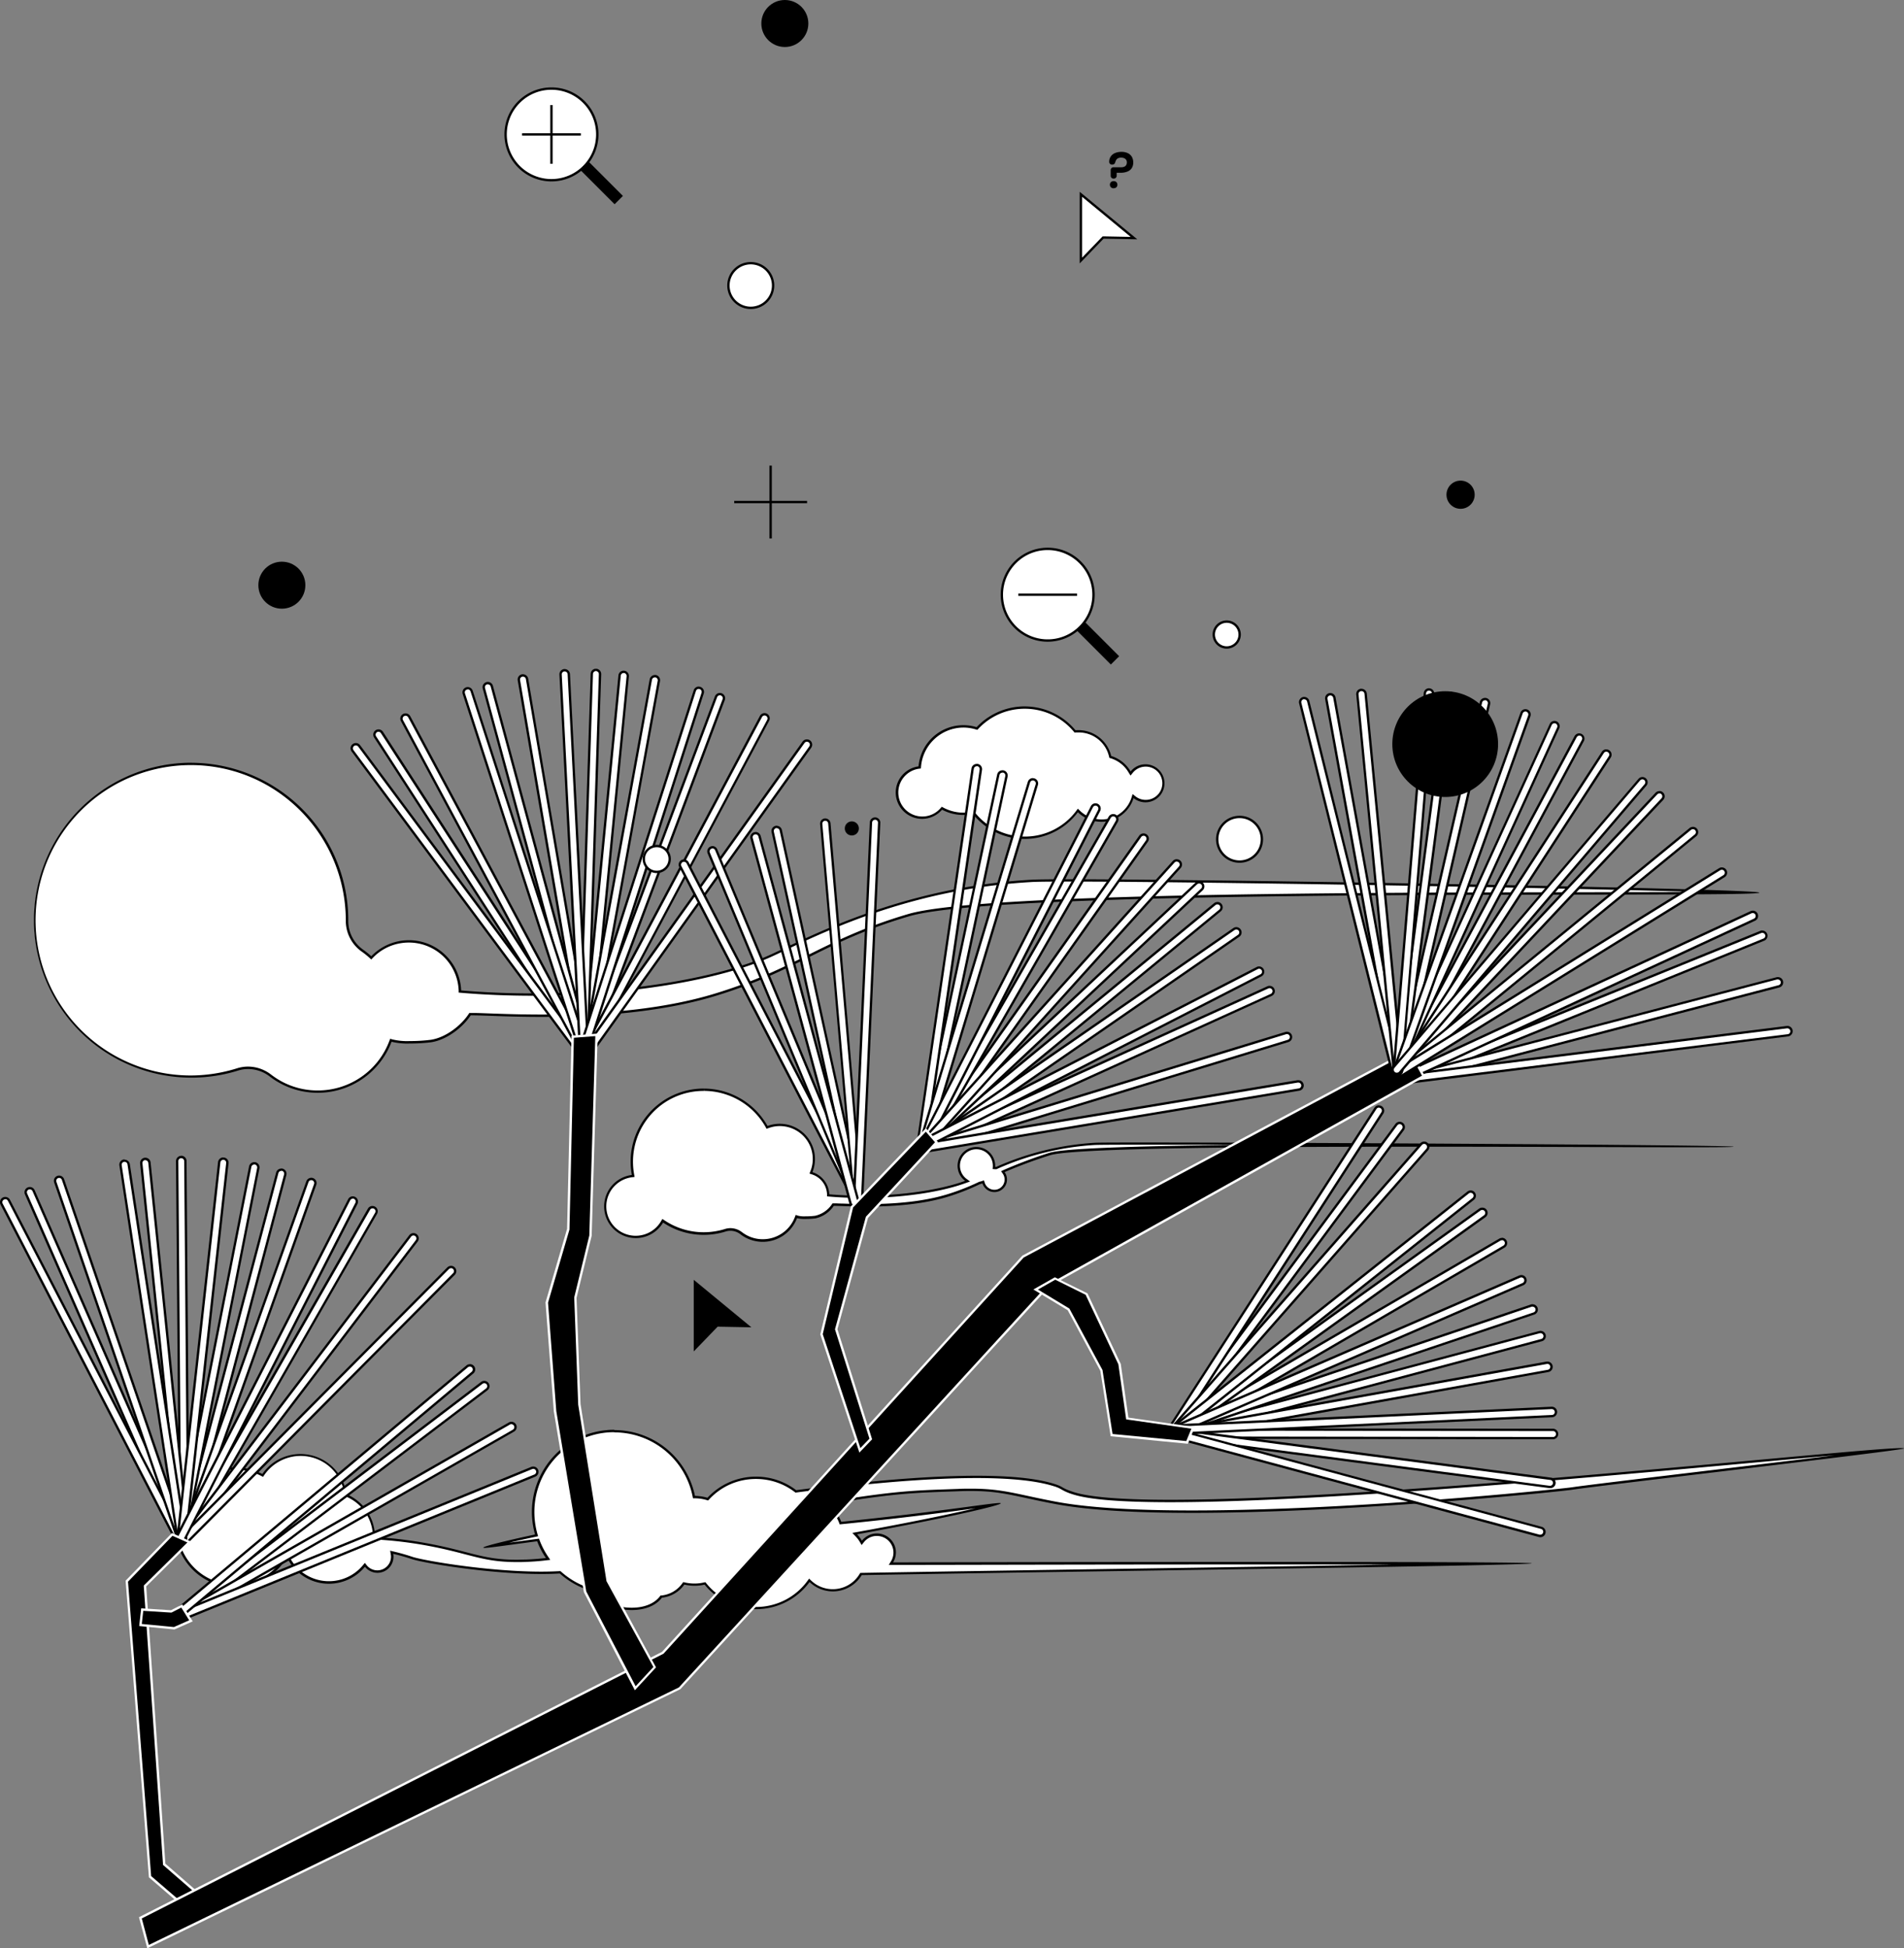 <svg xmlns="http://www.w3.org/2000/svg" viewBox="0 0 810.08 829">
  <rect x="0" y="0" width="810.08" height="829" fill="#808080" stroke="none"/>
  <g id="Layer_2" data-name="Layer 2">
    <g id="Layer_1-2" data-name="Layer 1">
      <g>
        <g>
          <path d="M135.14,464.5a32.73,32.73,0,0,1-19.06-6.07c-.37-.26-.72-.53-1.07-.8a15.6,15.6,0,0,0-9.48-3.27,15,15,0,0,0-4.47.68,66.72,66.72,0,0,1-20,3.07A66.53,66.53,0,1,1,120.6,338.05a66.8,66.8,0,0,1,27,53.82,15.44,15.44,0,0,0,6.6,12.65l.59.43a31.43,31.43,0,0,1,2.77,2.29l.36.33.34-.35a21.49,21.49,0,0,1,12.41-6.42,22.38,22.38,0,0,1,3.27-.24,21.86,21.86,0,0,1,21.46,18.49,23.5,23.5,0,0,1,.23,2.4l0,.44.43,0c9.89.84,20.12,1.27,30.39,1.27,39.68,0,79.53-6.49,101.52-16.54,1.7-.77,3.62-1.68,5.75-2.69,19.46-9.22,55.68-26.37,105.17-29.15,2.31-.13,7.7-.2,16-.2,60.09,0,252.05,3.36,287.68,5.16-10.77.3-35.73.33-65.48.37-97.39.14-260.39.37-290.55,9.25C368,394.87,355.82,400.92,344,406.78c-11.2,5.56-22.78,11.31-39.77,16.49-19.4,5.91-44.24,8.91-73.83,8.91h0c-9.12,0-16.73-.27-22.29-.47-2.91-.11-5.2-.19-6.64-.19-.55,0-1,0-1.29,0l-.24,0-.13.2c-3.13,4.82-9.77,10.21-16.42,11.21a70.59,70.59,0,0,1-9.08.54,27.39,27.39,0,0,1-7.59-.72l-.46-.16-.16.46a33.05,33.05,0,0,1-31,21.39Z" style="fill: #fff"/>
          <path d="M81.15,325.54a65.52,65.52,0,0,1,39.15,12.91,66.33,66.33,0,0,1,26.83,53.42,16,16,0,0,0,6.8,13.06c.2.13.39.27.58.42a34.06,34.06,0,0,1,2.74,2.25l.71.66.67-.7a21.06,21.06,0,0,1,12.13-6.27,21.22,21.22,0,0,1,24.17,17.84,22.35,22.35,0,0,1,.22,2.34l0,.87.87.08c9.9.84,20.14,1.26,30.43,1.26,39.74,0,79.67-6.5,101.73-16.58,1.7-.77,3.58-1.66,5.75-2.69,19.43-9.2,55.59-26.33,105-29.11,2.3-.13,7.68-.19,16-.19,51.94,0,206.06,2.58,267.55,4.42-12.22.07-28,.09-45.34.12-97.42.13-260.47.36-290.7,9.27-18.62,5.48-30.83,11.55-42.64,17.42-11.18,5.55-22.74,11.29-39.7,16.46-19.34,5.9-44.13,8.89-73.68,8.89-9.11,0-16.72-.28-22.27-.48-2.91-.1-5.21-.19-6.66-.19-.58,0-1,0-1.33,0l-.48,0-.27.41c-3.06,4.72-9.57,10-16.07,11a69.11,69.11,0,0,1-9,.54,26.89,26.89,0,0,1-7.42-.7L166,442l-.34.91A32.49,32.49,0,0,1,135.14,464a32.14,32.14,0,0,1-18.77-6c-.36-.25-.71-.51-1.06-.78a16.09,16.09,0,0,0-9.78-3.38,15.42,15.42,0,0,0-4.62.71A66.36,66.36,0,0,1,81,457.62,66.05,66.05,0,0,1,52,332.31a66.64,66.64,0,0,1,29.2-6.77m0-1a67,67,0,1,0,20.06,131,14.25,14.25,0,0,1,4.32-.66A15,15,0,0,1,114.7,458c.36.28.72.55,1.09.81a33.58,33.58,0,0,0,46.3-7.31,33.69,33.69,0,0,0,4.5-8.24,28.36,28.36,0,0,0,7.75.75,72.39,72.39,0,0,0,9.16-.54c6.54-1,13.41-6.29,16.75-11.44.3,0,.72,0,1.25,0,4.09,0,14.87.66,28.93.66,21.09,0,49.56-1.49,74-8.93,34.86-10.63,46.09-23.2,82.34-33.88,43.2-12.73,361.89-7.65,361.78-10.06-.07-1.63-228.12-5.69-293.58-5.69-8.05,0-13.63.06-16,.19-55.12,3.1-94.2,24.17-111.11,31.89-20.62,9.42-59.3,16.49-101.31,16.49-10,0-20.17-.4-30.35-1.26a22.78,22.78,0,0,0-.23-2.45,22.23,22.23,0,0,0-38-12.11,35.49,35.49,0,0,0-2.82-2.32l-.6-.44a14.91,14.91,0,0,1-6.38-12.24,67,67,0,0,0-67-67.32Z"/>
        </g>
        <g>
          <path d="M436,356.47A27.59,27.59,0,0,1,414.36,346l-.19-.24-.3.07a18.7,18.7,0,0,1-12.77-1.76l-.35-.19-.26.3a10.71,10.71,0,1,1-9.59-17.6l.4-.05,0-.4a18.62,18.62,0,0,1,24.05-16.25l.29.09.22-.22A27.4,27.4,0,0,1,436,301.08a27.68,27.68,0,0,1,21.23,9.9l.16.2.26,0a12.1,12.1,0,0,1,1.21-.06,13.78,13.78,0,0,1,13.46,10.66l.06.28.28.08a13.8,13.8,0,0,1,8,6.37l.36.63.46-.57a7.57,7.57,0,1,1,5.92,12.29,7.45,7.45,0,0,1-4.74-1.67l-.57-.46-.22.7A13.82,13.82,0,0,1,459,345.25l-.41-.4-.34.46A27.46,27.46,0,0,1,436,356.47Z" style="fill: #fff"/>
          <path d="M436,301.57a27.18,27.18,0,0,1,20.85,9.73l.33.4.51-.05c.39,0,.79,0,1.17,0a13.26,13.26,0,0,1,13,10.27l.14.56.54.16a13.36,13.36,0,0,1,7.69,6.14L481,330l.92-1.14a7.08,7.08,0,1,1,1.1,9.93l-1.14-.92-.43,1.4a13.34,13.34,0,0,1-22.06,5.62l-.81-.79-.67.91a27.22,27.22,0,0,1-43.11.71l-.38-.49-.61.13a17.63,17.63,0,0,1-3.89.43,18.14,18.14,0,0,1-8.54-2.14l-.7-.37-.52.6A10.22,10.22,0,1,1,391,327.09l.79-.1.07-.8a18.19,18.19,0,0,1,18-16.62,18,18,0,0,1,5.36.81l.59.18.43-.45A26.92,26.92,0,0,1,436,301.57m0-1a28.09,28.09,0,0,0-20.5,8.85,19.12,19.12,0,0,0-24.69,16.68,11.21,11.21,0,1,0,10,18.42,19.09,19.09,0,0,0,13.11,1.8,28.18,28.18,0,0,0,44.67-.73,14.33,14.33,0,0,0,23.7-6,8.08,8.08,0,1,0-1.26-11.32,14.37,14.37,0,0,0-8.26-6.59,14.33,14.33,0,0,0-13.94-11c-.43,0-.84,0-1.25.05A28.15,28.15,0,0,0,436,300.58Z"/>
        </g>
        <g>
          <path d="M324.54,527.88a14.87,14.87,0,0,1-8.69-2.77l-.49-.36a7.46,7.46,0,0,0-4.56-1.57,7.53,7.53,0,0,0-2.16.32,30.53,30.53,0,0,1-26.2-3.75l-.44-.29-.27.45a13,13,0,1,1-12.8-19.49l.53-.07-.1-.51A30.73,30.73,0,0,1,274.9,476a30.64,30.64,0,0,1,51.27,3.33l.21.37.39-.15a14.52,14.52,0,0,1,19.53,13.6,14.28,14.28,0,0,1-1.05,5.41l-.19.49.5.17a9.76,9.76,0,0,1,6.71,7.89,9.88,9.88,0,0,1,.11,1.08v.44l.44,0c4.6.39,9.36.59,14.13.59,16.62,0,33-2.37,43.89-6.33l.88-.32L411,502a7.54,7.54,0,1,1,12-6.1c0,.19,0,.37,0,.55l0,.5.5,0,.35,0,.14,0L424,497a119.5,119.5,0,0,1,41.6-10.24c1.58-.09,9.29-.14,22.89-.14,44,0,134,.46,192.91,1H678c-21.64-.07-48.57-.15-75.43-.15-96.6,0-147.55,1.18-155.79,3.6a197.84,197.84,0,0,0-19.54,7.26l-.54.25.35.49a4.85,4.85,0,1,1-8.54,4.35l-.16-.47-.48.16a6.77,6.77,0,0,1-.93.25l-.06,0-.06,0A96.3,96.3,0,0,1,403,508.75c-9,2.74-20.49,4.13-34.21,4.13-4.23,0-7.76-.13-10.34-.22-1.37,0-2.42-.09-3.09-.09l-.62,0-.24,0-.13.2a12,12,0,0,1-7.44,5.09,32.21,32.21,0,0,1-4.18.25,12.87,12.87,0,0,1-3.44-.32l-.45-.16-.18.45a14.86,14.86,0,0,1-2,3.71A15.15,15.15,0,0,1,324.54,527.88Z" style="fill: #fff"/>
          <path d="M299.48,463.17v1a30.2,30.2,0,0,1,26.26,15.39l.41.74.8-.29a13.78,13.78,0,0,1,4.85-.87,14,14,0,0,1,14,14,13.86,13.86,0,0,1-1,5.22l-.39,1,1,.33a9.26,9.26,0,0,1,6.37,7.49,8.76,8.76,0,0,1,.1,1l0,.87.87.08c4.61.39,9.38.59,14.17.59,16.68,0,33.15-2.38,44.06-6.37l1.75-.63-1.5-1.1a7,7,0,1,1,11.19-5.7c0,.17,0,.34,0,.51l-.07,1,1,.07a1.73,1.73,0,0,1,.32,0l.27,0,.25-.11a119.58,119.58,0,0,1,41.44-10.2c1.08-.06,5.92-.13,22.85-.13,11.31,0,25.74,0,41.92.08-50.74.48-77.79,1.58-83.79,3.35A196.81,196.81,0,0,0,427,497.84l-1.08.51.69,1a4.31,4.31,0,0,1,.81,2.53,4.34,4.34,0,0,1-8.47,1.37l-.32-1-.95.33a7.57,7.57,0,0,1-.87.24l-.12,0-.11.05a95.4,95.4,0,0,1-13.75,5.37c-8.93,2.72-20.39,4.1-34.06,4.1-4.22,0-7.75-.13-10.32-.22-1.36,0-2.43-.09-3.11-.09l-.66,0-.49,0-.26.41a11.73,11.73,0,0,1-7.1,4.87,31.16,31.16,0,0,1-4.1.24,11.11,11.11,0,0,1-3.27-.29l-.92-.32-.34.91a14.59,14.59,0,0,1-13.68,9.44,14.43,14.43,0,0,1-8.4-2.68l-.48-.35a8,8,0,0,0-4.86-1.68,7.72,7.72,0,0,0-2.3.35,30.4,30.4,0,0,1-9.08,1.39,29.87,29.87,0,0,1-16.71-5.08l-.87-.58-.53.9A12.5,12.5,0,1,1,269,500.91l1-.13-.19-1a30.23,30.23,0,0,1,5.45-23.47,29.88,29.88,0,0,1,24.18-12.12v-1m0,0a31.08,31.08,0,0,0-30.61,36.76,13.48,13.48,0,1,0,13.29,20.24,31,31,0,0,0,17.26,5.24,31.32,31.32,0,0,0,9.37-1.43,6.63,6.63,0,0,1,2-.31,7,7,0,0,1,4.26,1.47l.5.38a15.6,15.6,0,0,0,21.5-3.4,15.7,15.7,0,0,0,2.09-3.82,13.45,13.45,0,0,0,3.6.34,32.58,32.58,0,0,0,4.25-.25,12.61,12.61,0,0,0,7.78-5.31h.58c1.9,0,6.9.3,13.43.3,9.79,0,23-.69,34.35-4.14A97.36,97.36,0,0,0,417,503.81a8,8,0,0,0,1-.27,5.35,5.35,0,1,0,9.42-4.8,194.3,194.3,0,0,1,19.47-7.23c10.16-3,84.62-3.59,155.63-3.59,46.4,0,91.33.25,115.87.25,12.05,0,19.18-.06,19.17-.24,0-.71-183.23-1.79-249.08-1.79-12.86,0-21.24,0-22.91.13a121,121,0,0,0-41.77,10.28l-.39,0a5.83,5.83,0,0,0,0-.59,8,8,0,1,0-12.78,6.5c-10.08,3.68-26.28,6.31-43.72,6.31-4.64,0-9.37-.19-14.09-.59a8.79,8.79,0,0,0-.11-1.14,10.32,10.32,0,0,0-7.05-8.29,14.8,14.8,0,0,0,1.08-5.59,15,15,0,0,0-20.19-14.06,31.14,31.14,0,0,0-27.12-15.9Z"/>
        </g>
        <g>
          <path d="M268.78,684.57c-6.78,0-13.61-2.84-15.24-6.33a4.59,4.59,0,0,1-.32-1l-.06-.31-.3-.08a34.46,34.46,0,0,1-14.4-7.67l-.16-.14-.2,0c-2.4.14-5,.21-7.76.21-23,0-50.49-4.79-55-6.32-2.57-.86-5.24-1.62-7.95-2.26l-.74-.17.14.75a7.08,7.08,0,0,1,.11,1.12,6.32,6.32,0,0,1-11.26,4l-.39-.48-.39.47a19.28,19.28,0,0,1-32.3-4l-.41-.85-.47.81a25,25,0,0,1-40.51,3.87,25,25,0,0,1,30.27-38.58l.39.19.24-.36a19.63,19.63,0,0,1,3.3-3.69,19.29,19.29,0,0,1,31.75,12.15l0,.29.27.11a19.06,19.06,0,0,1,7.12,5.16,19.28,19.28,0,0,1,4.7,12.66v.47l.47,0a170.07,170.07,0,0,1,22.82,2.74c6.53,1.24,11.32,2.48,15.54,3.58,7.38,1.91,12.71,3.3,22,3.3,1.24,0,2.56,0,3.92-.08,2.95-.12,5.75-.33,8.57-.67l.8-.1-.45-.67a34.39,34.39,0,0,1-3.67-7l-.14-.36-.38,0c-4,.52-7.45,1-10.4,1.39-4.41.6-7.64,1-9.7,1.26,2.89-.83,8.72-2.28,19.31-4.54l.52-.11-.14-.51a34.45,34.45,0,0,1,30.09-43.78c1-.09,2.06-.14,3.08-.14a34.52,34.52,0,0,1,33.75,27.66l.07.4h.41a18.78,18.78,0,0,1,5.18.78l.3.09.21-.23a27.45,27.45,0,0,1,20.07-8.86h.24a27.47,27.47,0,0,1,16.77,5.66l.16.12.2,0c31.3-4.08,57.11-6.15,76.7-6.15,14.57,0,25.66,1.17,32.94,3.46a13.4,13.4,0,0,1,3.39,1.44,21.53,21.53,0,0,0,4.47,1.92c6.76,2.27,20.8,3.42,41.72,3.42,64.07,0,181-10.69,250.89-17.08,24.75-2.26,44.11-4,54-4.69-14.45,1.93-48.52,6-77.13,9.45-28.08,3.36-52.34,6.27-56.57,6.94s-92,9.9-162,9.9h0c-25.38,0-44.94-1.27-58.12-3.75-4.93-.93-8.86-1.78-12.33-2.53-8.47-1.83-14.06-3-23.65-3-1.7,0-3.47,0-5.43.11l-4.89.18c-13,.46-21.52.76-43.88,4.27-2.57.4-5,.8-7.32,1.18l-1.36.22,1.19.7a13.86,13.86,0,0,1,6,7.15l.13.36.39,0c25.6-2.56,44.07-5,55.1-6.51,4.61-.62,8-1.07,10.06-1.29-7,2-28.95,6.82-58.59,12.17l-.91.16.64.67a13.66,13.66,0,0,1,2,2.65l.36.63.46-.57A7.53,7.53,0,0,1,373,653a7.58,7.58,0,0,1,6.51,11.56l-.48.76h.9c19.22,0,87.16-.2,154.36-.2,54.9,0,84.58.1,100.33.23-30.28.7-96.21,1.7-156.15,2.6-42.44.64-82.53,1.24-111.88,1.76h-.27l-.14.24a13.75,13.75,0,0,1-11.73,6.69h-.13a13.75,13.75,0,0,1-9.56-3.84l-.41-.4-.34.46a27.44,27.44,0,0,1-22.12,11.35h-.24a27.6,27.6,0,0,1-21.52-10.26l-.19-.24-.3.07a18.68,18.68,0,0,1-4,.47h-.15a18.82,18.82,0,0,1-4.24-.49l-.32-.07-.2.27a13,13,0,0,1-9.19,5.37l-.21,0-.13.17c-.16.21-.31.4-.46.57C278.18,683,273.93,684.57,268.78,684.57Z" style="fill: #fff"/>
          <path d="M261.42,609.47a34,34,0,0,1,33.26,27.26l.16.79h.8a17.85,17.85,0,0,1,5.05.76l.59.17.42-.45a26.93,26.93,0,0,1,19.71-8.7h.24a27,27,0,0,1,16.47,5.55l.32.25.41-.05c31.28-4.08,57.06-6.14,76.63-6.14,14.53,0,25.56,1.16,32.8,3.44a13.74,13.74,0,0,1,3.28,1.38,21.17,21.17,0,0,0,4.56,2c6.91,2.32,20.61,3.45,41.88,3.45,64.1,0,181.06-10.7,250.94-17.09,12-1.09,22.69-2.07,31.67-2.86-16.19,2-36.68,4.45-54.94,6.63-28.08,3.37-52.34,6.28-56.58,6.95s-91.92,9.89-161.89,9.89c-25.35,0-44.88-1.26-58-3.74-4.93-.93-8.86-1.78-12.32-2.53-8.5-1.83-14.12-3-23.76-3-1.7,0-3.49,0-5.45.11l-4.89.17c-13,.46-21.55.76-43.93,4.28-2.58.4-5,.8-7.33,1.18l-2.72.45,2.38,1.39a13.32,13.32,0,0,1,5.81,6.89l.26.72.77-.08c25.6-2.56,44.07-5,55.11-6.51l1.91-.26c-10.54,2.46-28.53,6.18-50.59,10.16l-1.82.33,1.29,1.34a13.31,13.31,0,0,1,1.94,2.55l.73,1.26.91-1.15a7,7,0,0,1,5.51-2.72h.06a7.08,7.08,0,0,1,6,10.81l-.94,1.52h1.79c19.19,0,87.05-.2,154.27-.2,23.91,0,43,0,58.31.06-32.74.56-74.71,1.19-114.07,1.78-42.43.64-82.51,1.25-111.86,1.76H366l-.28.47a13.27,13.27,0,0,1-11.31,6.46h-.11a13.29,13.29,0,0,1-9.23-3.71l-.82-.79-.67.92a27,27,0,0,1-21.73,11.15h-.23a27.11,27.11,0,0,1-21.13-10.08l-.39-.48-.6.13a17.74,17.74,0,0,1-3.89.46h-.16a18.46,18.46,0,0,1-4.12-.47l-.64-.15-.39.54a12.43,12.43,0,0,1-8.84,5.16l-.43,0-.26.35c-.14.19-.29.37-.43.53-2.46,2.79-6.57,4.33-11.58,4.33-6.6,0-13.24-2.71-14.79-6.05a4.2,4.2,0,0,1-.28-.91l-.12-.62-.61-.16a34,34,0,0,1-14.19-7.56l-.31-.27-.41,0c-2.39.14-5,.21-7.73.21-22.93,0-50.35-4.77-54.86-6.29-2.59-.87-5.28-1.63-8-2.27l-1.48-.35.28,1.5a6.09,6.09,0,0,1,.1,1,5.82,5.82,0,0,1-5.77,5.87h-.05A5.83,5.83,0,0,1,156,666l-.76-1-.78.95a19,19,0,0,1-2.21,2.27,18.79,18.79,0,0,1-26.5-1.89,19.13,19.13,0,0,1-2.76-4.23l-.81-1.71-1,1.64a24.48,24.48,0,0,1-39.7,3.79,24.48,24.48,0,0,1,29.66-37.82l.78.4.49-.73a18.8,18.8,0,0,1,29.71-1.7,18.69,18.69,0,0,1,4.43,10l.08.57.53.22a18.54,18.54,0,0,1,6.93,5,18.76,18.76,0,0,1,4.58,12.34v.94l.94,0a170.83,170.83,0,0,1,22.76,2.74c6.51,1.23,11.29,2.47,15.51,3.57,7.41,1.92,12.77,3.31,22.08,3.31,1.25,0,2.58,0,3.94-.08,3-.11,5.78-.33,8.6-.67l1.62-.19-.91-1.35a33.34,33.34,0,0,1-3.61-6.93l-.28-.74-.78.11c-4,.52-7.43,1-10.37,1.39l-1.56.21c3-.69,6.68-1.53,11.32-2.52l1-.22-.29-1a34.65,34.65,0,0,1-1.16-6.32,34,34,0,0,1,30.82-36.83c1-.09,2-.13,3-.13m0-1c-1,0-2.08,0-3.13.14a34.94,34.94,0,0,0-31.73,37.9,35.53,35.53,0,0,0,1.2,6.5c-13.92,3-22.31,5.14-22,5.61.05.06.23.09.56.09,2,0,9.47-1.14,22.34-2.83a34.82,34.82,0,0,0,3.72,7.14c-2.67.32-5.44.54-8.53.66-1.37,0-2.67.08-3.9.08-14.5,0-19.56-3.5-37.41-6.86a169.44,169.44,0,0,0-22.89-2.76,19.76,19.76,0,0,0-12.12-18.28A19.78,19.78,0,0,0,115,623.4a20.11,20.11,0,0,0-3.38,3.79,25.48,25.48,0,1,0,10.45,35.41A19.74,19.74,0,0,0,140,673.88a19.89,19.89,0,0,0,15.27-7.22,6.82,6.82,0,0,0,5.33,2.57h.06a6.82,6.82,0,0,0,6.75-6.87,6,6,0,0,0-.12-1.21c2.64.62,5.28,1.36,7.92,2.24,4.67,1.58,32.47,6.34,55.17,6.34,2.68,0,5.29-.06,7.79-.21a35,35,0,0,0,14.6,7.79,5.44,5.44,0,0,0,.36,1.14c1.73,3.73,8.76,6.62,15.69,6.62,4.72,0,9.39-1.34,12.32-4.66q.24-.27.48-.6a13.42,13.42,0,0,0,9.55-5.57,19.37,19.37,0,0,0,4.34.49h.17a19.16,19.16,0,0,0,4.1-.48,28.13,28.13,0,0,0,21.9,10.45h.24a28.16,28.16,0,0,0,22.52-11.56,14.29,14.29,0,0,0,9.92,4h.12a14.32,14.32,0,0,0,12.15-6.94c89.3-1.57,285.28-4.06,285.05-5-.11-.45-53.83-.59-117.46-.59-52.93,0-112.73.1-154.26.2a8.07,8.07,0,0,0-6.87-12.32H373a8.07,8.07,0,0,0-6.29,3.1,13.94,13.94,0,0,0-2.08-2.74c35.68-6.44,61.79-12.39,61.15-13.22q-.08-.09-.57-.09c-3.79,0-26.25,3.85-67.29,8a14.37,14.37,0,0,0-6.24-7.4c2.33-.38,4.75-.78,7.32-1.18,25-3.94,32.92-3.84,48.71-4.44,1.95-.08,3.75-.11,5.41-.11,13.36,0,18.68,2.3,35.89,5.55,14.44,2.73,35.18,3.76,58.21,3.76,68.12,0,156.4-9,162.05-9.9,10.24-1.61,141.07-16.76,140.83-17.5,0-.1-.49-.15-1.33-.15-18.2,0-218.28,22-310.75,22-19.63,0-34.4-1-41.56-3.4-5.23-1.76-3.63-2-7.87-3.36-7.76-2.45-19.26-3.48-33.09-3.48-21.65,0-49,2.53-76.76,6.14a28.09,28.09,0,0,0-17.07-5.76h-.25a28.13,28.13,0,0,0-20.43,9,19.39,19.39,0,0,0-5.32-.8,35,35,0,0,0-34.22-28Z"/>
        </g>
        <g>
          <g>
            <path d="M249.58,449.46a1.78,1.78,0,0,1-1.18-.63,1.81,1.81,0,0,1-.39-1.28l15.6-160.11a1.76,1.76,0,0,1,1.74-1.58h.17a1.75,1.75,0,0,1,1.57,1.91l-15.6,160.11a1.76,1.76,0,0,1-1.74,1.57Z" style="fill: #fff"/>
            <path d="M265.35,286.36h.12a1.26,1.26,0,0,1,1.13,1.37L251,447.84a1.27,1.27,0,0,1-1.25,1.13h-.12a1.22,1.22,0,0,1-.84-.45,1.17,1.17,0,0,1-.28-.91l15.6-160.12a1.25,1.25,0,0,1,1.24-1.12m0-1a2.24,2.24,0,0,0-2.23,2L247.52,447.5a2.25,2.25,0,0,0,2,2.45h.22a2.24,2.24,0,0,0,2.23-2l15.6-160.11a2.25,2.25,0,0,0-2-2.45Z"/>
          </g>
          <g>
            <path d="M248.27,449.33a1.75,1.75,0,0,1-1.68-1.81l5.24-160.78a1.77,1.77,0,0,1,1.75-1.69,1.74,1.74,0,0,1,1.27.55,1.77,1.77,0,0,1,.48,1.25l-5.25,160.79a1.77,1.77,0,0,1-1.75,1.69Z" style="fill: #fff"/>
            <path d="M253.58,284.55l0,1a1.31,1.31,0,0,1,.87.4,1.25,1.25,0,0,1,.34.9l-5.25,160.78a1.27,1.27,0,0,1-1.29,1.21h0a1.26,1.26,0,0,1-1.21-1.29l5.25-160.79a1.26,1.26,0,0,1,1.25-1.21v-1m0,0a2.25,2.25,0,0,0-2.24,2.17l-5.25,160.79a2.25,2.25,0,0,0,2.17,2.31h.07a2.25,2.25,0,0,0,2.24-2.17l5.25-160.78a2.25,2.25,0,0,0-2.17-2.32Z"/>
          </g>
          <g>
            <path d="M249.66,449.46a1.78,1.78,0,0,1-1.73-1.46L220.78,289.44a1.72,1.72,0,0,1,.3-1.3,1.75,1.75,0,0,1,1.13-.72l.29,0a1.77,1.77,0,0,1,1.73,1.45l27.15,158.56a1.75,1.75,0,0,1-1.43,2Z" style="fill: #fff"/>
            <path d="M222.5,287.9a1.26,1.26,0,0,1,1.24,1L250.89,447.5a1.25,1.25,0,0,1-1,1.44l-.21,0a1.27,1.27,0,0,1-1.24-1L221.27,289.36a1.26,1.26,0,0,1,1-1.45h.21m0-1a1.55,1.55,0,0,0-.37,0,2.25,2.25,0,0,0-1.84,2.59l27.16,158.56a2.24,2.24,0,0,0,2.21,1.86,2.31,2.31,0,0,0,.37,0,2.25,2.25,0,0,0,1.84-2.59L224.72,288.77a2.27,2.27,0,0,0-2.22-1.87Z"/>
          </g>
          <g>
            <path d="M249.75,449.46a1.62,1.62,0,0,1-.31,0,1.76,1.76,0,0,1-1.41-2l28.86-158.26a1.74,1.74,0,0,1,1.72-1.43l.31,0a1.73,1.73,0,0,1,1.12.72,1.7,1.7,0,0,1,.28,1.31L251.47,448A1.74,1.74,0,0,1,249.75,449.46Z" style="fill: #fff"/>
            <path d="M278.61,288.21h0a.82.82,0,0,1,.22,0,1.21,1.21,0,0,1,.8.52,1.23,1.23,0,0,1,.21.93L251,447.94a1.25,1.25,0,0,1-1.23,1l-.22,0a1.25,1.25,0,0,1-.8-.52,1.22,1.22,0,0,1-.21-.94l28.85-158.26a1.27,1.27,0,0,1,1.24-1m0-1a2.26,2.26,0,0,0-2.21,1.84L247.55,447.31a2.24,2.24,0,0,0,1.8,2.61,1.81,1.81,0,0,0,.4,0,2.26,2.26,0,0,0,2.21-1.84l28.85-158.26a2.25,2.25,0,0,0-1.8-2.61,2.85,2.85,0,0,0-.4,0Z"/>
          </g>
          <g>
            <path d="M249.75,449.46a1.57,1.57,0,0,1-.61-.11,1.73,1.73,0,0,1-1-2.25l56.52-150.61a1.74,1.74,0,0,1,1.64-1.13,1.56,1.56,0,0,1,.6.11,1.75,1.75,0,0,1,1,2.25L251.39,448.33A1.76,1.76,0,0,1,249.75,449.46Z" style="fill: #fff"/>
            <path d="M306.28,295.85h0a1.25,1.25,0,0,1,1.13.74,1.21,1.21,0,0,1,0,1L250.92,448.16a1.26,1.26,0,0,1-1.17.81,1.32,1.32,0,0,1-.44-.08,1.26,1.26,0,0,1-.73-1.61L305.1,296.66a1.27,1.27,0,0,1,1.18-.81m0-1a2.26,2.26,0,0,0-2.11,1.46L247.65,446.93a2.26,2.26,0,0,0,1.31,2.89,2.44,2.44,0,0,0,.79.14,2.24,2.24,0,0,0,2.1-1.45l56.52-150.62a2.25,2.25,0,0,0-1.31-2.89,2.38,2.38,0,0,0-.78-.14Z"/>
          </g>
          <g>
            <path d="M249.74,449.46a1.65,1.65,0,0,1-.81-.2,1.75,1.75,0,0,1-.72-2.36l75.55-142a1.74,1.74,0,0,1,1.55-.92,1.76,1.76,0,0,1,.81.2,1.74,1.74,0,0,1,.72,2.36l-75.55,142A1.73,1.73,0,0,1,249.74,449.46Z" style="fill: #fff"/>
            <path d="M325.31,304.44h0a1.19,1.19,0,0,1,.58.15,1.25,1.25,0,0,1,.61.74,1.3,1.3,0,0,1-.09.95l-75.55,142a1.28,1.28,0,0,1-1.12.66,1.19,1.19,0,0,1-.58-.15,1.24,1.24,0,0,1-.51-1.69l75.55-142a1.25,1.25,0,0,1,1.11-.67m0-1a2.24,2.24,0,0,0-2,1.19l-75.55,142a2.26,2.26,0,0,0,.93,3,2.17,2.17,0,0,0,1,.26,2.24,2.24,0,0,0,2-1.19l75.55-142a2.26,2.26,0,0,0-.92-3,2.36,2.36,0,0,0-1.05-.26Z"/>
          </g>
          <g>
            <path d="M249.66,449.46a1.76,1.76,0,0,1-1.69-1.29L205.87,292.9a1.75,1.75,0,0,1,1.23-2.14,1.76,1.76,0,0,1,2.15,1.23l42.09,155.26a1.77,1.77,0,0,1-.17,1.33,1.73,1.73,0,0,1-1.06.81A1.41,1.41,0,0,1,249.66,449.46Z" style="fill: #fff"/>
            <path d="M207.55,291.19a1.26,1.26,0,0,1,1.22.93l42.09,155.26a1.22,1.22,0,0,1-.12.95,1.28,1.28,0,0,1-.76.59,1.65,1.65,0,0,1-.32,0,1.25,1.25,0,0,1-1.21-.92l-42.1-155.27a1.23,1.23,0,0,1,.13-.95,1.18,1.18,0,0,1,.75-.58,1.25,1.25,0,0,1,.32-.05m0-1a2.38,2.38,0,0,0-.58.08,2.25,2.25,0,0,0-1.58,2.75l42.1,155.27a2.25,2.25,0,0,0,2.17,1.65,1.93,1.93,0,0,0,.58-.08,2.25,2.25,0,0,0,1.58-2.75l-42.1-155.26a2.25,2.25,0,0,0-2.17-1.66Z"/>
          </g>
          <g>
            <path d="M249.75,449.46A1.72,1.72,0,0,1,248,448a1.73,1.73,0,0,1,.3-1.31l93.56-130.86a1.78,1.78,0,0,1,1.43-.73,1.72,1.72,0,0,1,1,.33,1.74,1.74,0,0,1,.41,2.43L251.17,448.74A1.75,1.75,0,0,1,249.75,449.46Z" style="fill: #fff"/>
            <path d="M343.32,315.61h0a1.23,1.23,0,0,1,.72.23,1.25,1.25,0,0,1,.29,1.75L250.77,448.45a1.29,1.29,0,0,1-1,.52,1.23,1.23,0,0,1-1.23-1.05,1.23,1.23,0,0,1,.21-.93L342.3,316.13a1.23,1.23,0,0,1,1-.52m0-1a2.25,2.25,0,0,0-1.83.93L247.93,446.41a2.24,2.24,0,0,0,.52,3.13,2.23,2.23,0,0,0,3.12-.52l93.57-130.86a2.25,2.25,0,0,0-.52-3.13,2.23,2.23,0,0,0-1.3-.41Z"/>
          </g>
          <g>
            <path d="M248.54,449.35a1.74,1.74,0,0,1-1.47-.8l-87.5-135a1.75,1.75,0,0,1,1.46-2.7,1.74,1.74,0,0,1,1.47.8l87.5,135a1.75,1.75,0,0,1,.24,1.32,1.73,1.73,0,0,1-1.7,1.38Z" style="fill: #fff"/>
            <path d="M161,311.36a1.25,1.25,0,0,1,1.06.57l87.49,135a1.24,1.24,0,0,1-.37,1.73,1.22,1.22,0,0,1-.67.2,1.26,1.26,0,0,1-1.06-.57L160,313.29a1.25,1.25,0,0,1,.37-1.73,1.22,1.22,0,0,1,.67-.2m0-1a2.23,2.23,0,0,0-1.21.35,2.26,2.26,0,0,0-.66,3.11l87.49,135a2.25,2.25,0,0,0,1.89,1,2.14,2.14,0,0,0,1.21-.36,2.24,2.24,0,0,0,.67-3.1l-87.5-135a2.25,2.25,0,0,0-1.89-1Z"/>
          </g>
          <g>
            <path d="M247.43,449.24a1.76,1.76,0,0,1-1.41-.7L150,319.46a1.75,1.75,0,0,1,1.39-2.79,1.77,1.77,0,0,1,1.41.71l96,129.07a1.75,1.75,0,0,1-.36,2.44A1.69,1.69,0,0,1,247.43,449.24Z" style="fill: #fff"/>
            <path d="M151.4,317.17a1.26,1.26,0,0,1,1,.5l96,129.08a1.26,1.26,0,0,1-.26,1.75,1.27,1.27,0,0,1-1.75-.26l-96-129.07a1.28,1.28,0,0,1-.23-.93,1.26,1.26,0,0,1,1.23-1.07m0-1a2.21,2.21,0,0,0-1.33.44,2.25,2.25,0,0,0-.46,3.14l96,129.07a2.25,2.25,0,0,0,1.81.9,2.21,2.21,0,0,0,1.33-.44,2.25,2.25,0,0,0,.46-3.14l-96-129.07a2.25,2.25,0,0,0-1.81-.9Z"/>
          </g>
          <g>
            <path d="M248.54,449.35a1.75,1.75,0,0,1-1.54-.92l-76-141.8A1.75,1.75,0,0,1,174.1,305l76,141.8a1.75,1.75,0,0,1-.71,2.36A1.67,1.67,0,0,1,248.54,449.35Z" style="fill: #fff"/>
            <path d="M172.55,304.55a1.24,1.24,0,0,1,1.11.66l76,141.8a1.25,1.25,0,0,1,.09.95,1.25,1.25,0,0,1-2.3.23l-76-141.8a1.24,1.24,0,0,1,.51-1.69,1.19,1.19,0,0,1,.58-.15m0-1a2.36,2.36,0,0,0-1.05.26,2.26,2.26,0,0,0-.92,3l76,141.8a2.24,2.24,0,0,0,2,1.18,2.18,2.18,0,0,0,1.05-.26,2.25,2.25,0,0,0,.92-3l-76-141.8a2.26,2.26,0,0,0-2-1.18Z"/>
          </g>
          <g>
            <path d="M248.54,449.35a1.76,1.76,0,0,1-1.67-1.21l-49.56-153a1.71,1.71,0,0,1,.11-1.33,1.77,1.77,0,0,1,1-.87,2,2,0,0,1,.54-.08,1.74,1.74,0,0,1,1.66,1.21l49.57,153a1.75,1.75,0,0,1-1.13,2.2A1.6,1.6,0,0,1,248.54,449.35Z" style="fill: #fff"/>
            <path d="M199,293.31a1.26,1.26,0,0,1,1.19.86l49.57,153a1.28,1.28,0,0,1-.08,1,1.24,1.24,0,0,1-.73.62,1.21,1.21,0,0,1-.38.06,1.28,1.28,0,0,1-1.2-.86l-49.56-153a1.25,1.25,0,0,1,.81-1.57,1.21,1.21,0,0,1,.38-.06m0-1a2.37,2.37,0,0,0-.69.11,2.25,2.25,0,0,0-1.44,2.83l49.56,153a2.25,2.25,0,0,0,2.14,1.55,2.07,2.07,0,0,0,.69-.11,2.25,2.25,0,0,0,1.44-2.82l-49.57-153a2.24,2.24,0,0,0-2.13-1.56Z"/>
          </g>
          <g>
            <path d="M248.53,449.35a1.75,1.75,0,0,1-1.74-1.66L238.51,287a1.78,1.78,0,0,1,.45-1.26,1.75,1.75,0,0,1,1.21-.57h0a1.75,1.75,0,0,1,1.83,1.65l8.28,160.66a1.74,1.74,0,0,1-1.65,1.83Z" style="fill: #fff"/>
            <path d="M240.26,285.69a1.27,1.27,0,0,1,1.25,1.19l8.27,160.65a1.25,1.25,0,0,1-1.18,1.32h-.07a1.26,1.26,0,0,1-1.24-1.19L239,287a1.25,1.25,0,0,1,1.18-1.32h.07m0-1h-.12a2.25,2.25,0,0,0-2.12,2.36l8.27,160.65a2.25,2.25,0,0,0,2.24,2.13h.12a2.24,2.24,0,0,0,2.12-2.36L242.5,286.83a2.25,2.25,0,0,0-2.24-2.13Z"/>
          </g>
          <g>
            <path d="M248.05,449.3a1.89,1.89,0,0,1-.53-.08,1.79,1.79,0,0,1-1-.87,1.76,1.76,0,0,1-.11-1.33l49.24-153.15a1.74,1.74,0,0,1,1.66-1.21,1.59,1.59,0,0,1,.53.08,1.74,1.74,0,0,1,1,.86,1.78,1.78,0,0,1,.11,1.34L249.72,448.09A1.76,1.76,0,0,1,248.05,449.3Z" style="fill: #fff"/>
            <path d="M297.29,293.15a1.21,1.21,0,0,1,.38.06,1.25,1.25,0,0,1,.81,1.57L249.24,447.93a1.25,1.25,0,0,1-1.19.87,1.21,1.21,0,0,1-.38-.06,1.24,1.24,0,0,1-.73-.62,1.26,1.26,0,0,1-.08-.95L296.1,294a1.26,1.26,0,0,1,1.19-.87m0-1a2.26,2.26,0,0,0-2.14,1.56L245.92,446.87a2.24,2.24,0,0,0,4.27,1.37l49.23-153.15a2.24,2.24,0,0,0-1.45-2.82h0a2,2,0,0,0-.68-.11Z"/>
          </g>
          <g>
            <path d="M393.69,490a1.74,1.74,0,0,1-1.11-3.09L516.82,384.72a1.77,1.77,0,0,1,1.11-.39,1.74,1.74,0,0,1,1.11,3.09L394.79,489.61A1.76,1.76,0,0,1,393.69,490Z" style="fill: #fff"/>
            <path d="M517.93,384.82h0a1.25,1.25,0,0,1,1,.46,1.19,1.19,0,0,1,.27.91,1.24,1.24,0,0,1-.44.85L394.48,489.22a1.21,1.21,0,0,1-.79.29,1.25,1.25,0,0,1-.8-2.22L517.14,385.11a1.19,1.19,0,0,1,.79-.29m0-1a2.23,2.23,0,0,0-1.42.51L392.26,486.52a2.25,2.25,0,0,0,2.85,3.47L519.36,387.8a2.24,2.24,0,0,0-1.43-4Z"/>
          </g>
          <g>
            <path d="M392.78,488.9a1.77,1.77,0,0,1-1.28-.55,1.78,1.78,0,0,1,.08-2.47L509,375.9a1.73,1.73,0,0,1,1.19-.47,1.75,1.75,0,0,1,1.2,3L394,488.43A1.73,1.73,0,0,1,392.78,488.9Z" style="fill: #fff"/>
            <path d="M510.18,375.93h0a1.25,1.25,0,0,1,1.25,1.29,1.26,1.26,0,0,1-.39.87l-117.41,110a1.26,1.26,0,0,1-.85.33,1.25,1.25,0,0,1-1.25-1.29,1.26,1.26,0,0,1,.39-.87l117.4-110a1.3,1.3,0,0,1,.86-.33m0-1a2.21,2.21,0,0,0-1.53.61l-117.41,110a2.24,2.24,0,0,0,1.54,3.88,2.21,2.21,0,0,0,1.53-.61l117.4-110a2.24,2.24,0,0,0-1.53-3.88Z"/>
          </g>
          <g>
            <path d="M393.62,489.93a1.7,1.7,0,0,1-1-.32,1.74,1.74,0,0,1-.42-2.44l92.92-131.32a1.74,1.74,0,0,1,1.43-.73,1.7,1.7,0,0,1,1,.32,1.74,1.74,0,0,1,.42,2.43L395.05,489.19A1.76,1.76,0,0,1,393.62,489.93Z" style="fill: #fff"/>
            <path d="M486.55,355.61h0a1.23,1.23,0,0,1,.72.23,1.27,1.27,0,0,1,.3,1.75L394.64,488.91a1.26,1.26,0,0,1-1,.52,1.23,1.23,0,0,1-.72-.23,1.26,1.26,0,0,1-.51-.81,1.27,1.27,0,0,1,.21-.93l92.92-131.32a1.3,1.3,0,0,1,1-.53m0-1a2.24,2.24,0,0,0-1.84.95L391.79,486.89a2.24,2.24,0,0,0,.54,3.12,2.2,2.2,0,0,0,1.29.41,2.24,2.24,0,0,0,1.83-.94l92.93-131.32a2.24,2.24,0,0,0-1.83-3.54Z"/>
          </g>
          <g>
            <path d="M393.69,490a1.75,1.75,0,0,1-1-3.18L525,395.32a1.66,1.66,0,0,1,1-.31,1.74,1.74,0,0,1,1.44.75,1.71,1.71,0,0,1,.28,1.3,1.73,1.73,0,0,1-.72,1.13l-132.31,91.5A1.66,1.66,0,0,1,393.69,490Z" style="fill: #fff"/>
            <path d="M526,395.5h0a1.25,1.25,0,0,1,.72,2.28L394.4,489.29a1.29,1.29,0,0,1-.71.22,1.26,1.26,0,0,1-.72-2.28l132.31-91.51a1.27,1.27,0,0,1,.71-.22m0-1a2.22,2.22,0,0,0-1.27.4l-132.31,91.5a2.24,2.24,0,0,0,1.28,4.09,2.22,2.22,0,0,0,1.27-.4l132.31-91.5a2.24,2.24,0,0,0-1.28-4.09Z"/>
          </g>
          <g>
            <path d="M393.69,490a1.74,1.74,0,0,1-.73-3.33l146.47-66.54a1.71,1.71,0,0,1,.71-.15,1.74,1.74,0,0,1,.73,3.33L394.41,489.85A1.79,1.79,0,0,1,393.69,490Z" style="fill: #fff"/>
            <path d="M540.14,420.47a1.25,1.25,0,0,1,1.15.74,1.21,1.21,0,0,1,0,1,1.24,1.24,0,0,1-.65.7L394.2,489.4a1.25,1.25,0,0,1-1.65-.63,1.25,1.25,0,0,1,.62-1.65l146.46-66.54a1.3,1.3,0,0,1,.51-.11m0-1a2.15,2.15,0,0,0-.92.2L392.76,486.21a2.24,2.24,0,0,0,.93,4.29,2.31,2.31,0,0,0,.92-.2l146.47-66.54a2.24,2.24,0,0,0-.94-4.28Z"/>
          </g>
          <g>
            <path d="M393.69,490a1.74,1.74,0,0,1-.52-3.41l153.85-47a1.79,1.79,0,0,1,.51-.07,1.75,1.75,0,0,1,1.67,1.23,1.71,1.71,0,0,1-.13,1.33,1.68,1.68,0,0,1-1,.85l-153.85,47A1.68,1.68,0,0,1,393.69,490Z" style="fill: #fff"/>
            <path d="M547.53,440a1.27,1.27,0,0,1,1.2.89,1.22,1.22,0,0,1-.1.95,1.2,1.2,0,0,1-.73.61l-153.85,47a1.13,1.13,0,0,1-.36.06,1.27,1.27,0,0,1-1.2-.89,1.25,1.25,0,0,1,.83-1.56l153.85-47a1.09,1.09,0,0,1,.36-.06m0-1a2.05,2.05,0,0,0-.65.1L393,486.11a2.24,2.24,0,0,0,.66,4.39,2.14,2.14,0,0,0,.65-.1l153.85-47a2.24,2.24,0,0,0-.66-4.39Z"/>
          </g>
          <g>
            <path d="M393.62,489.93a1.8,1.8,0,0,1-.87-.23,1.76,1.76,0,0,1-.64-2.39l80-139.55a1.76,1.76,0,0,1,1.52-.88,1.75,1.75,0,0,1,1.68,1.29,1.77,1.77,0,0,1-.17,1.33l-80,139.55A1.76,1.76,0,0,1,393.62,489.93Z" style="fill: #fff"/>
            <path d="M473.65,347.38h0a1.33,1.33,0,0,1,.62.16,1.3,1.3,0,0,1,.58.76,1.26,1.26,0,0,1-.12.95l-80,139.56a1.26,1.26,0,0,1-1.09.62,1.22,1.22,0,0,1-.62-.16,1.25,1.25,0,0,1-.46-1.71l80-139.55a1.25,1.25,0,0,1,1.09-.63m0-1a2.24,2.24,0,0,0-1.95,1.12l-80,139.56a2.24,2.24,0,0,0,.83,3.06,2.26,2.26,0,0,0,3.06-.83l80-139.56a2.25,2.25,0,0,0-.83-3.06,2.22,2.22,0,0,0-1.11-.29Z"/>
          </g>
          <g>
            <path d="M393.68,490a1.75,1.75,0,0,1-.28-3.47l158.69-26.37.29,0a1.75,1.75,0,0,1,.28,3.47L394,490A1.42,1.42,0,0,1,393.68,490Z" style="fill: #fff"/>
            <path d="M552.37,460.63a1.27,1.27,0,0,1,1.24,1.05,1.26,1.26,0,0,1-1,1.44L393.89,489.49l-.21,0a1.26,1.26,0,0,1-1.23-1.05,1.19,1.19,0,0,1,.22-.93,1.26,1.26,0,0,1,.81-.51l158.69-26.37.2,0m0-1a2.19,2.19,0,0,0-.36,0L393.31,486a2.25,2.25,0,0,0,.37,4.46,2.31,2.31,0,0,0,.37,0L552.74,464.1a2.24,2.24,0,0,0-.37-4.46Z"/>
          </g>
          <g>
            <path d="M392.9,489.06a1.47,1.47,0,0,1-.36,0A1.75,1.75,0,0,1,391.2,487l33.58-157.33a1.75,1.75,0,0,1,1.71-1.38,2.21,2.21,0,0,1,.37,0,1.78,1.78,0,0,1,1.1.76,1.73,1.73,0,0,1,.24,1.31L394.61,487.68A1.75,1.75,0,0,1,392.9,489.06Z" style="fill: #fff"/>
            <path d="M426.49,328.74a1.09,1.09,0,0,1,.26,0,1.23,1.23,0,0,1,.79.54,1.3,1.3,0,0,1,.18.94L394.13,487.58a1.26,1.26,0,0,1-1.23,1l-.26,0a1.28,1.28,0,0,1-1-1.49l33.59-157.32a1.26,1.26,0,0,1,1.22-1m0-1a2.24,2.24,0,0,0-2.19,1.77L390.71,486.85a2.25,2.25,0,0,0,1.73,2.66,2.4,2.4,0,0,0,.46.05,2.25,2.25,0,0,0,2.2-1.78l33.59-157.32A2.25,2.25,0,0,0,427,327.8a1.88,1.88,0,0,0-.47-.05Z"/>
          </g>
          <g>
            <path d="M392.2,488.2l-.26,0a1.76,1.76,0,0,1-1.47-2L413.84,327a1.76,1.76,0,0,1,1.73-1.5l.26,0a1.76,1.76,0,0,1,1.47,2L393.92,486.71A1.74,1.74,0,0,1,392.2,488.2Z" style="fill: #fff"/>
            <path d="M415.57,326h.18a1.25,1.25,0,0,1,1.06,1.42L393.43,486.63a1.25,1.25,0,0,1-1.23,1.07H392a1.25,1.25,0,0,1-1.06-1.42l23.38-159.16a1.25,1.25,0,0,1,1.23-1.07m0-1a2.25,2.25,0,0,0-2.22,1.91L390,486.13a2.24,2.24,0,0,0,1.89,2.54l.33,0a2.26,2.26,0,0,0,2.22-1.92l23.37-159.16a2.25,2.25,0,0,0-1.89-2.55,1.83,1.83,0,0,0-.33,0Z"/>
          </g>
          <g>
            <path d="M392.9,489.06a2.08,2.08,0,0,1-.5-.07,1.77,1.77,0,0,1-1.17-2.18l46.55-154a1.76,1.76,0,0,1,1.68-1.24,1.73,1.73,0,0,1,.5.07,1.75,1.75,0,0,1,1.16,2.18l-46.54,154A1.76,1.76,0,0,1,392.9,489.06Z" style="fill: #fff"/>
            <path d="M439.46,332.07h0a1,1,0,0,1,.35.06,1.26,1.26,0,0,1,.84,1.56l-46.55,154a1.25,1.25,0,0,1-1.2.88,1.12,1.12,0,0,1-.36-.05,1.19,1.19,0,0,1-.73-.61,1.21,1.21,0,0,1-.1-.95l46.54-154a1.28,1.28,0,0,1,1.21-.89m0-1a2.26,2.26,0,0,0-2.16,1.6l-46.54,154a2.25,2.25,0,0,0,1.5,2.8,2,2,0,0,0,.64.1,2.24,2.24,0,0,0,2.15-1.6L441.6,334a2.24,2.24,0,0,0-1.5-2.79,2,2,0,0,0-.64-.1Z"/>
          </g>
          <g>
            <path d="M392.9,489.06a1.84,1.84,0,0,1-.79-.19,1.76,1.76,0,0,1-.76-2.35l73.17-143.27a1.75,1.75,0,0,1,3.11,1.59L394.46,488.11A1.75,1.75,0,0,1,392.9,489.06Z" style="fill: #fff"/>
            <path d="M466.08,342.8h0a1.25,1.25,0,0,1,.57.13,1.25,1.25,0,0,1,.54,1.69L394,487.88a1.24,1.24,0,0,1-1.12.68,1.18,1.18,0,0,1-.56-.13,1.21,1.21,0,0,1-.62-.73,1.28,1.28,0,0,1,.07-1L465,343.48a1.26,1.26,0,0,1,1.12-.68m0-1a2.24,2.24,0,0,0-2,1.22L390.91,486.29a2.25,2.25,0,0,0,1,3,2.14,2.14,0,0,0,1,.24,2.22,2.22,0,0,0,2-1.22l73.18-143.26a2.25,2.25,0,0,0-1-3,2.18,2.18,0,0,0-1-.24Z"/>
          </g>
          <g>
            <path d="M392.91,489.06a1.73,1.73,0,0,1-1.17-.45,1.75,1.75,0,0,1-.13-2.47L499.36,366.69a1.75,1.75,0,0,1,2.47-.13A1.75,1.75,0,0,1,502,369L394.21,488.48A1.75,1.75,0,0,1,392.91,489.06Z" style="fill: #fff"/>
            <path d="M500.66,366.61a1.2,1.2,0,0,1,.83.32,1.25,1.25,0,0,1,.1,1.77L393.84,488.15a1.27,1.27,0,0,1-.93.41,1.24,1.24,0,0,1-.84-.32,1.26,1.26,0,0,1-.09-1.77L499.73,367a1.24,1.24,0,0,1,.93-.41m0-1a2.23,2.23,0,0,0-1.67.74L391.24,485.81a2.25,2.25,0,0,0,.17,3.17,2.24,2.24,0,0,0,3.16-.17L502.32,369.36a2.23,2.23,0,0,0-1.66-3.74Z"/>
          </g>
          <g>
            <path d="M392.61,488.68a1.74,1.74,0,0,1-1.56-.94,1.76,1.76,0,0,1,.75-2.36l143.11-73.47a1.68,1.68,0,0,1,.79-.2,1.75,1.75,0,0,1,.81,3.3L393.4,488.49A1.7,1.7,0,0,1,392.61,488.68Z" style="fill: #fff"/>
            <path d="M535.7,412.21a1.25,1.25,0,0,1,1.2,1.63,1.28,1.28,0,0,1-.62.73L393.17,488.05a1.19,1.19,0,0,1-.56.14,1.25,1.25,0,0,1-.58-2.36l143.11-73.48a1.19,1.19,0,0,1,.56-.14m0-1a2.34,2.34,0,0,0-1,.24l-143.1,73.48a2.25,2.25,0,0,0-1,3h0a2.24,2.24,0,0,0,3,1l143.1-73.48a2.24,2.24,0,0,0-1-4.23Z"/>
          </g>
          <g>
            <path d="M365.05,512.49a1.75,1.75,0,0,1-1.56-.94l-74.06-142.8a1.75,1.75,0,0,1,.74-2.36,1.71,1.71,0,0,1,.8-.19,1.75,1.75,0,0,1,1.56.94l74.06,142.8a1.75,1.75,0,0,1-.74,2.36A1.71,1.71,0,0,1,365.05,512.49Z" style="fill: #fff"/>
            <path d="M291,366.69a1.26,1.26,0,0,1,1.12.68l74.06,142.8a1.25,1.25,0,1,1-2.22,1.15l-74.06-142.8a1.21,1.21,0,0,1-.08-.95,1.23,1.23,0,0,1,1.18-.88m0-1a2.24,2.24,0,0,0-2,3.28l74.06,142.8a2.25,2.25,0,0,0,2,1.21,2.2,2.2,0,0,0,1-.25,2.24,2.24,0,0,0,1-3L293,366.91a2.25,2.25,0,0,0-2-1.21Z"/>
          </g>
          <g>
            <path d="M365.05,512.49a1.75,1.75,0,0,1-1.62-1.07L301.49,363a1.74,1.74,0,0,1,.94-2.28,1.7,1.7,0,0,1,.67-.13,1.73,1.73,0,0,1,1.61,1.07l61.94,148.47a1.75,1.75,0,0,1-.94,2.28A1.65,1.65,0,0,1,365.05,512.49Z" style="fill: #fff"/>
            <path d="M303.1,361a1.25,1.25,0,0,1,1.16.77L366.2,510.27a1.3,1.3,0,0,1,0,1,1.23,1.23,0,0,1-.68.68,1.1,1.1,0,0,1-.47.1,1.24,1.24,0,0,1-1.16-.77L302,362.76a1.21,1.21,0,0,1,0-.95,1.18,1.18,0,0,1,.67-.68,1.12,1.12,0,0,1,.48-.1m0-1a2.16,2.16,0,0,0-.86.17,2.26,2.26,0,0,0-1.21,2.94L363,511.61a2.26,2.26,0,0,0,2.08,1.38,2.15,2.15,0,0,0,.85-.17,2.25,2.25,0,0,0,1.21-2.94L305.17,361.42A2.25,2.25,0,0,0,303.1,360Z"/>
          </g>
          <g>
            <path d="M365,512.5a1.75,1.75,0,0,1-1.7-1.38L328.77,354a1.75,1.75,0,0,1,1.33-2.08,1.55,1.55,0,0,1,.37,0,1.76,1.76,0,0,1,1.71,1.37l34.57,157.11a1.76,1.76,0,0,1-.24,1.32,1.7,1.7,0,0,1-1.09.76A1.65,1.65,0,0,1,365,512.5Z" style="fill: #fff"/>
            <path d="M330.47,352.39a1.27,1.27,0,0,1,1.23,1l34.56,157.11a1.25,1.25,0,0,1-.95,1.49l-.27,0a1.25,1.25,0,0,1-1.22-1L329.25,353.91a1.27,1.27,0,0,1,.17-1,1.26,1.26,0,0,1,1.05-.57m0-1a2,2,0,0,0-.48.06,2.25,2.25,0,0,0-1.71,2.67l34.57,157.11A2.25,2.25,0,0,0,365,513a2.61,2.61,0,0,0,.48,0,2.24,2.24,0,0,0,1.71-2.67L332.66,353.16a2.25,2.25,0,0,0-2.19-1.77Z"/>
          </g>
          <g>
            <path d="M365,512.5a1.76,1.76,0,0,1-1.74-1.6L349.37,350.64a1.75,1.75,0,0,1,.41-1.28,1.72,1.72,0,0,1,1.18-.62h.15a1.75,1.75,0,0,1,1.74,1.59L366.78,510.6a1.75,1.75,0,0,1-1.59,1.89Z" style="fill: #fff"/>
            <path d="M351.11,349.23a1.27,1.27,0,0,1,1.25,1.15l13.93,160.26a1.26,1.26,0,0,1-1.14,1.36H365a1.27,1.27,0,0,1-1.25-1.14L349.87,350.59a1.25,1.25,0,0,1,1.13-1.35h.11m0-1h-.19a2.25,2.25,0,0,0-2,2.43l13.93,160.26A2.24,2.24,0,0,0,365,513h.19a2.25,2.25,0,0,0,2-2.42L353.35,350.29a2.26,2.26,0,0,0-2.24-2.05Z"/>
          </g>
          <g>
            <path d="M365,512.5a1.76,1.76,0,0,1-1.67-1.83L370.56,350a1.74,1.74,0,0,1,1.74-1.67,1.77,1.77,0,0,1,1.75,1.82l-7.26,160.71A1.75,1.75,0,0,1,365,512.5Z" style="fill: #fff"/>
            <path d="M372.3,348.79h.06a1.25,1.25,0,0,1,1.19,1.3l-7.26,160.71A1.26,1.26,0,0,1,365,512H365a1.21,1.21,0,0,1-.86-.41,1.24,1.24,0,0,1-.33-.9L371.05,350a1.27,1.27,0,0,1,1.25-1.2m0-1a2.26,2.26,0,0,0-2.24,2.14L362.8,510.65a2.24,2.24,0,0,0,2.14,2.34h.1a2.24,2.24,0,0,0,2.24-2.14l7.26-160.7a2.25,2.25,0,0,0-2.14-2.35Z"/>
          </g>
          <g>
            <path d="M363.53,513.28a1.76,1.76,0,0,1-1.69-1.29L319.78,356.72a1.77,1.77,0,0,1,.17-1.33,1.81,1.81,0,0,1,1.06-.82,1.75,1.75,0,0,1,2.14,1.23l42.06,155.28a1.74,1.74,0,0,1-.17,1.32,1.71,1.71,0,0,1-1.06.82A1.74,1.74,0,0,1,363.53,513.28Z" style="fill: #fff"/>
            <path d="M321.46,355a1.25,1.25,0,0,1,1.21.92l42.06,155.28a1.25,1.25,0,0,1-.88,1.53,1.12,1.12,0,0,1-.32,0,1.24,1.24,0,0,1-1.21-.92L320.26,356.59a1.25,1.25,0,0,1,.88-1.54,1.17,1.17,0,0,1,.32,0m0-1a1.93,1.93,0,0,0-.58.08,2.25,2.25,0,0,0-1.58,2.75l42.06,155.27a2.25,2.25,0,0,0,2.17,1.66,2.32,2.32,0,0,0,.58-.08h0a2.25,2.25,0,0,0,1.58-2.75L323.63,355.67a2.25,2.25,0,0,0-2.17-1.65Z"/>
          </g>
          <g>
            <path d="M78.48,656.7a1.61,1.61,0,0,1-.44-.06,1.76,1.76,0,0,1-1.25-2.14L118,499a1.75,1.75,0,0,1,3.38.9L80.17,655.4A1.76,1.76,0,0,1,78.48,656.7Z" style="fill: #fff"/>
            <path d="M119.66,498.19a1.12,1.12,0,0,1,.32,0,1.23,1.23,0,0,1,.76.58,1.26,1.26,0,0,1,.13.95L79.69,655.27a1.24,1.24,0,0,1-1.21.93,1.17,1.17,0,0,1-.32,0,1.27,1.27,0,0,1-.89-1.53l41.18-155.51a1.25,1.25,0,0,1,1.21-.93m0-1a2.25,2.25,0,0,0-2.17,1.66L76.31,654.37a2.27,2.27,0,0,0,1.6,2.75,2.22,2.22,0,0,0,.57.07,2.25,2.25,0,0,0,2.17-1.67L121.83,500a2.25,2.25,0,0,0-1.6-2.74,2.22,2.22,0,0,0-.57-.07Z"/>
          </g>
          <g>
            <path d="M77.1,656.33a1.84,1.84,0,0,1-.33,0,1.75,1.75,0,0,1-1.38-2l31.07-157.84a1.74,1.74,0,0,1,1.71-1.41,1.87,1.87,0,0,1,.34,0,1.76,1.76,0,0,1,1.38,2.05L78.82,654.92A1.75,1.75,0,0,1,77.1,656.33Z" style="fill: #fff"/>
            <path d="M108.17,495.49h0l.24,0a1.26,1.26,0,0,1,1,1.47L78.33,654.82a1.24,1.24,0,0,1-1.23,1,1,1,0,0,1-.24,0,1.26,1.26,0,0,1-1-1.47L106.94,496.5a1.27,1.27,0,0,1,1.23-1m0-1a2.25,2.25,0,0,0-2.2,1.81L74.9,654.15a2.24,2.24,0,0,0,1.77,2.63,2.1,2.1,0,0,0,.43.05A2.25,2.25,0,0,0,79.3,655l31.07-157.84a2.25,2.25,0,0,0-1.76-2.64,2.18,2.18,0,0,0-.44,0Z"/>
          </g>
          <g>
            <path d="M78.39,656.67a1.75,1.75,0,0,1-1.75-1.73L75.38,494.07a1.68,1.68,0,0,1,.5-1.23,1.74,1.74,0,0,1,3,1.21l1.27,160.86a1.76,1.76,0,0,1-1.74,1.76Z" style="fill: #fff"/>
            <path d="M77.12,491.82v1a1.25,1.25,0,0,1,1.25,1.24l1.27,160.86a1.27,1.27,0,0,1-.36.89,1.25,1.25,0,0,1-2.14-.87L75.87,494.07a1.29,1.29,0,0,1,.36-.89,1.23,1.23,0,0,1,.88-.37v-1m0,0h0a2.24,2.24,0,0,0-2.23,2.26l1.27,160.86a2.25,2.25,0,0,0,2.24,2.23h0a2.25,2.25,0,0,0,2.22-2.26L79.37,494a2.25,2.25,0,0,0-2.25-2.22Z"/>
          </g>
          <g>
            <path d="M78.48,656.7a1.66,1.66,0,0,1-.58-.11,1.7,1.7,0,0,1-1-.89,1.73,1.73,0,0,1-.07-1.34l54-151.55a1.75,1.75,0,0,1,1.65-1.16,2,2,0,0,1,.58.1,1.75,1.75,0,0,1,1,.9,1.78,1.78,0,0,1,.07,1.34l-54,151.54A1.76,1.76,0,0,1,78.48,656.7Z" style="fill: #fff"/>
            <path d="M132.45,502.15h0a1.14,1.14,0,0,1,.41.07,1.26,1.26,0,0,1,.76,1.6l-54,151.55a1.27,1.27,0,0,1-1.18.83,1.54,1.54,0,0,1-.42-.07,1.26,1.26,0,0,1-.76-1.6l54-151.55a1.26,1.26,0,0,1,1.19-.83m0-1a2.24,2.24,0,0,0-2.12,1.49l-54,151.55a2.25,2.25,0,0,0,1.36,2.86,2.19,2.19,0,0,0,.75.13,2.25,2.25,0,0,0,2.12-1.49l54-151.55a2.24,2.24,0,0,0-1.37-2.86,2.1,2.1,0,0,0-.74-.13Z"/>
          </g>
          <g>
            <path d="M78.48,656.69a1.77,1.77,0,0,1-.87-.23,1.74,1.74,0,0,1-.64-2.38l80-139.55a1.75,1.75,0,0,1,1.52-.87,1.77,1.77,0,0,1,.87.23,1.75,1.75,0,0,1,.64,2.38L80,655.82A1.76,1.76,0,0,1,78.48,656.69Z" style="fill: #fff"/>
            <path d="M158.52,514.15h0a1.26,1.26,0,0,1,1.2.92,1.21,1.21,0,0,1-.12.95l-80,139.55a1.25,1.25,0,0,1-1.09.63,1.26,1.26,0,0,1-1.2-.92,1.21,1.21,0,0,1,.12-.95l80-139.55a1.25,1.25,0,0,1,1.09-.63m0-1a2.22,2.22,0,0,0-2,1.13l-80,139.54a2.24,2.24,0,1,0,3.89,2.23l80-139.54a2.24,2.24,0,0,0-.83-3.06,2.13,2.13,0,0,0-1.11-.3Z"/>
          </g>
          <g>
            <path d="M78.48,656.69a1.74,1.74,0,0,1-1.39-2.8l97.43-128a1.76,1.76,0,0,1,1.4-.68,1.72,1.72,0,0,1,1.05.35,1.75,1.75,0,0,1,.34,2.45L79.87,656A1.74,1.74,0,0,1,78.48,656.69Z" style="fill: #fff"/>
            <path d="M175.92,525.69h0a1.26,1.26,0,0,1,1.23,1.08,1.22,1.22,0,0,1-.24.93l-97.43,128a1.25,1.25,0,0,1-1,.49,1.23,1.23,0,0,1-.76-.26,1.27,1.27,0,0,1-.48-.82,1.28,1.28,0,0,1,.25-.93l97.43-128a1.25,1.25,0,0,1,1-.49m0-1a2.26,2.26,0,0,0-1.79.88l-97.43,128a2.24,2.24,0,0,0,3.57,2.72l97.43-128a2.24,2.24,0,0,0-.43-3.14,2.2,2.2,0,0,0-1.35-.46Z"/>
          </g>
          <g>
            <path d="M78.39,656.67a1.77,1.77,0,0,1-1.74-1.57l-16.55-160a1.75,1.75,0,0,1,1.56-1.92h.18a1.76,1.76,0,0,1,1.74,1.57l16.55,160a1.7,1.7,0,0,1-.39,1.28,1.67,1.67,0,0,1-1.17.64Z" style="fill: #fff"/>
            <path d="M61.84,493.66a1.27,1.27,0,0,1,1.25,1.12l16.54,160a1.21,1.21,0,0,1-.27.91,1.27,1.27,0,0,1-.84.46h-.13a1.26,1.26,0,0,1-1.24-1.13L60.6,495a1.23,1.23,0,0,1,.27-.92,1.27,1.27,0,0,1,.84-.46h.13m0-1h-.23a2.24,2.24,0,0,0-2,2.46l16.55,160a2.25,2.25,0,0,0,2.23,2h.23a2.25,2.25,0,0,0,2-2.47l-16.55-160a2.25,2.25,0,0,0-2.23-2Z"/>
          </g>
          <g>
            <path d="M78.48,656.69A1.72,1.72,0,0,1,76.74,655a1.68,1.68,0,0,1,.5-1.23L190.66,539.63a1.74,1.74,0,0,1,1.24-.51,1.77,1.77,0,0,1,1.23.5,1.76,1.76,0,0,1,0,2.47L79.72,656.18A1.74,1.74,0,0,1,78.48,656.69Z" style="fill: #fff"/>
            <path d="M191.9,539.61h0a1.25,1.25,0,0,1,1.24,1.25,1.15,1.15,0,0,1-.36.88L79.37,655.83a1.26,1.26,0,0,1-1.77,0,1.26,1.26,0,0,1,0-1.77L191,540a1.22,1.22,0,0,1,.89-.37m0-1a2.22,2.22,0,0,0-1.59.66L76.89,653.37a2.24,2.24,0,0,0,3.18,3.16L193.49,542.44a2.24,2.24,0,0,0-1.59-3.82Z"/>
          </g>
          <g>
            <path d="M77.31,656.38a1.76,1.76,0,0,1-1.61-1L11.08,508a1.78,1.78,0,0,1,0-1.34,1.73,1.73,0,0,1,.92-1,1.69,1.69,0,0,1,.7-.15,1.75,1.75,0,0,1,1.6,1.05L78.9,653.94a1.77,1.77,0,0,1-.9,2.3A1.81,1.81,0,0,1,77.31,656.38Z" style="fill: #fff"/>
            <path d="M12.68,506.07h0a1.25,1.25,0,0,1,1.15.74L78.45,654.14a1.25,1.25,0,0,1-.65,1.64,1.21,1.21,0,0,1-.49.11,1.28,1.28,0,0,1-1.16-.75L11.54,507.82a1.25,1.25,0,0,1,.64-1.65,1.21,1.21,0,0,1,.5-.1m0-1a2.21,2.21,0,0,0-.9.19,2.25,2.25,0,0,0-1.15,3L75.25,655.54a2.23,2.23,0,0,0,2.06,1.34,2.16,2.16,0,0,0,.89-.19,2.24,2.24,0,0,0,1.15-3L14.74,506.42a2.26,2.26,0,0,0-2.06-1.35Z"/>
          </g>
          <g>
            <path d="M76.23,656.1a1.75,1.75,0,0,1-1.56-.94L.69,512.31A1.75,1.75,0,0,1,1.44,510a1.71,1.71,0,0,1,.8-.19,1.73,1.73,0,0,1,1.55.94l74,142.85a1.71,1.71,0,0,1,.11,1.33,1.68,1.68,0,0,1-.86,1A1.66,1.66,0,0,1,76.23,656.1Z" style="fill: #fff"/>
            <path d="M2.24,510.25a1.24,1.24,0,0,1,1.11.68l74,142.85a1.25,1.25,0,0,1,.08,1,1.23,1.23,0,0,1-.61.73,1.15,1.15,0,0,1-.57.14,1.25,1.25,0,0,1-1.12-.67l-74-142.85a1.25,1.25,0,0,1,.54-1.69,1.23,1.23,0,0,1,.57-.14m0-1a2.24,2.24,0,0,0-2,3.27l74,142.85a2.24,2.24,0,0,0,4-2.06l-74-142.85a2.23,2.23,0,0,0-2-1.21Z"/>
          </g>
          <g>
            <path d="M77.3,656.38a1.73,1.73,0,0,1-1.65-1.18L23.5,503a1.75,1.75,0,0,1,1.08-2.22,1.84,1.84,0,0,1,.57-.09,1.74,1.74,0,0,1,1.65,1.18L79,654.07a1.75,1.75,0,0,1-1.08,2.22A1.84,1.84,0,0,1,77.3,656.38Z" style="fill: #fff"/>
            <path d="M25.14,501.2h0a1.25,1.25,0,0,1,1.19.85L78.48,654.23a1.25,1.25,0,0,1-.77,1.59,1.14,1.14,0,0,1-.41.07,1.25,1.25,0,0,1-1.18-.85L24,502.86a1.25,1.25,0,0,1,.77-1.59,1.4,1.4,0,0,1,.4-.07m0-1a2.24,2.24,0,0,0-2.11,3L75.18,655.36a2.25,2.25,0,0,0,2.12,1.52,2.33,2.33,0,0,0,.73-.12,2.25,2.25,0,0,0,1.39-2.85L27.27,501.73a2.25,2.25,0,0,0-2.13-1.52Z"/>
          </g>
          <g>
            <path d="M77.3,656.38a1.76,1.76,0,0,1-1.73-1.48l-24.27-159a1.75,1.75,0,0,1,1.46-2l.27,0a1.76,1.76,0,0,1,1.72,1.48L79,654.37a1.78,1.78,0,0,1-.32,1.3,1.74,1.74,0,0,1-1.15.69A1.1,1.1,0,0,1,77.3,656.38Z" style="fill: #fff"/>
            <path d="M53,494.36a1.25,1.25,0,0,1,1.24,1.06l24.28,159a1.25,1.25,0,0,1-1.05,1.42l-.19,0a1.27,1.27,0,0,1-1.24-1.06l-24.27-159a1.24,1.24,0,0,1,.23-.93,1.25,1.25,0,0,1,.82-.5H53m0-1a1.83,1.83,0,0,0-.33,0A2.25,2.25,0,0,0,50.81,496L75.08,655a2.25,2.25,0,0,0,2.22,1.91,2,2,0,0,0,.34,0,2.25,2.25,0,0,0,1.88-2.55l-24.28-159a2.24,2.24,0,0,0-2.22-1.9Z"/>
          </g>
          <g>
            <path d="M77.3,656.38h-.19a1.75,1.75,0,0,1-1.55-1.93l17.7-159.89A1.74,1.74,0,0,1,95,493h.19a1.75,1.75,0,0,1,1.55,1.92L79,654.83A1.75,1.75,0,0,1,77.3,656.38Z" style="fill: #fff"/>
            <path d="M95,493.49h.14a1.25,1.25,0,0,1,1.1,1.38L78.54,654.77a1.26,1.26,0,0,1-1.24,1.12h-.14a1.26,1.26,0,0,1-1.1-1.38l17.7-159.9A1.26,1.26,0,0,1,95,493.49m0-1a2.25,2.25,0,0,0-2.23,2L75.07,654.39a2.24,2.24,0,0,0,2,2.47l.25,0a2.25,2.25,0,0,0,2.23-2L97.23,495a2.25,2.25,0,0,0-2-2.48H95Z"/>
          </g>
          <g>
            <path d="M76.83,656.26a1.75,1.75,0,0,1-1.66-1.21,1.75,1.75,0,0,1,.11-1.33l73.25-143.23a1.76,1.76,0,0,1,1.56-.95,1.75,1.75,0,0,1,1.66,1.21,1.75,1.75,0,0,1-.11,1.33L78.39,655.31A1.76,1.76,0,0,1,76.83,656.26Z" style="fill: #fff"/>
            <path d="M150.09,510h0a1.18,1.18,0,0,1,.56.13,1.26,1.26,0,0,1,.55,1.69L78,655.08a1.28,1.28,0,0,1-1.69.55,1.32,1.32,0,0,1-.62-.73,1.28,1.28,0,0,1,.08-1L149,510.72a1.26,1.26,0,0,1,1.12-.68m0-1a2.22,2.22,0,0,0-2,1.22L74.84,653.49a2.24,2.24,0,0,0,1,3,2.31,2.31,0,0,0,1,.24,2.24,2.24,0,0,0,2-1.22l73.25-143.22a2.26,2.26,0,0,0-1-3,2.21,2.21,0,0,0-1-.24Z"/>
          </g>
          <g>
            <path d="M78,688.88a1.72,1.72,0,0,1-1.39-.69,1.75,1.75,0,0,1,.33-2.45L205,588.41a1.75,1.75,0,0,1,2.12,2.78L79,688.53A1.7,1.7,0,0,1,78,688.88Z" style="fill: #fff"/>
            <path d="M206.05,588.55h0a1.25,1.25,0,0,1,.76,2.25L78.72,688.13a1.17,1.17,0,0,1-.75.25,1.25,1.25,0,0,1-.76-2.24l128.08-97.33a1.23,1.23,0,0,1,.76-.26m0-1a2.23,2.23,0,0,0-1.36.46L76.61,685.35a2.24,2.24,0,0,0,1.36,4,2.2,2.2,0,0,0,1.35-.46l128.09-97.33a2.24,2.24,0,0,0-1.36-4Z"/>
          </g>
          <g>
            <path d="M78,688.88a1.76,1.76,0,0,1-1.52-.88,1.74,1.74,0,0,1-.17-1.32,1.78,1.78,0,0,1,.82-1.06l139.61-79.93a1.72,1.72,0,0,1,.86-.22,1.75,1.75,0,0,1,1.52.87,1.77,1.77,0,0,1,.17,1.33,1.71,1.71,0,0,1-.82,1.06L78.84,688.65A1.8,1.8,0,0,1,78,688.88Z" style="fill: #fff"/>
            <path d="M217.57,606a1.25,1.25,0,0,1,1.09.63,1.21,1.21,0,0,1,.12.95,1.27,1.27,0,0,1-.58.76L78.59,688.22a1.22,1.22,0,0,1-.62.16,1.24,1.24,0,0,1-1.21-1.57,1.25,1.25,0,0,1,.58-.76L217,606.12a1.33,1.33,0,0,1,.62-.16m0-1a2.22,2.22,0,0,0-1.11.29L76.85,685.19a2.24,2.24,0,1,0,2.23,3.89l139.61-79.92a2.24,2.24,0,0,0-1.12-4.19Z"/>
          </g>
          <g>
            <path d="M78,688.88a1.74,1.74,0,0,1-1.61-2.42,1.7,1.7,0,0,1,.94-.94l148.91-60.88a1.64,1.64,0,0,1,.65-.13,1.74,1.74,0,0,1,1.62,2.42,1.72,1.72,0,0,1-.95.94L78.63,688.75A1.65,1.65,0,0,1,78,688.88Z" style="fill: #fff"/>
            <path d="M226.86,625a1.25,1.25,0,0,1,.48,2.41L78.44,688.29a1.23,1.23,0,0,1-1.63-.68,1.25,1.25,0,0,1,.68-1.63L226.4,625.1a1.22,1.22,0,0,1,.46-.09m0-1a2.28,2.28,0,0,0-.84.16L77.12,685.06a2.24,2.24,0,1,0,1.69,4.15l148.91-60.88a2.25,2.25,0,0,0,1.23-2.92h0a2.25,2.25,0,0,0-2.09-1.39Z"/>
          </g>
          <g>
            <path d="M76.62,687.83a1.74,1.74,0,0,1-1.12-3.08L198.76,581.39a1.78,1.78,0,0,1,1.12-.41,1.75,1.75,0,0,1,1.75,1.9,1.72,1.72,0,0,1-.62,1.19L77.74,687.43A1.75,1.75,0,0,1,76.62,687.83Z" style="fill: #fff"/>
            <path d="M199.88,581.48a1.23,1.23,0,0,1,1.25,1.36,1.25,1.25,0,0,1-.44.85L77.42,687.05a1.25,1.25,0,0,1-1.76-.16,1.26,1.26,0,0,1,.15-1.76L199.08,581.77a1.25,1.25,0,0,1,.8-.29m0-1a2.21,2.21,0,0,0-1.43.52L75.18,684.37a2.24,2.24,0,0,0,2.88,3.44L201.33,584.45a2.24,2.24,0,0,0-1.45-4Z"/>
          </g>
          <g>
            <path d="M600.77,460.45a1.75,1.75,0,0,1-1.63-1.09,1.75,1.75,0,0,1,1-2.28l149.06-60.51a1.64,1.64,0,0,1,.65-.13,1.75,1.75,0,0,1,.66,3.37L601.42,460.32A1.84,1.84,0,0,1,600.77,460.45Z" style="fill: #fff"/>
            <path d="M749.81,396.94a1.25,1.25,0,0,1,.48,2.41L601.23,459.86a1.22,1.22,0,0,1-.46.09,1.27,1.27,0,0,1-1.17-.78,1.25,1.25,0,0,1,.69-1.63L749.35,397a1.18,1.18,0,0,1,.46-.09m0-1a2.28,2.28,0,0,0-.84.16L599.92,456.62a2.24,2.24,0,0,0,.85,4.32,2.28,2.28,0,0,0,.84-.16l149-60.51a2.25,2.25,0,0,0,1.23-2.93h0a2.23,2.23,0,0,0-2.08-1.39Z"/>
          </g>
          <g>
            <path d="M600.76,460.45a1.75,1.75,0,0,1-.44-3.44L756,416.31a1.58,1.58,0,0,1,.43-.05,1.74,1.74,0,0,1,.45,3.43L601.2,460.39A1.61,1.61,0,0,1,600.76,460.45Z" style="fill: #fff"/>
            <path d="M756.39,416.75a1.27,1.27,0,0,1,1.22.94,1.25,1.25,0,0,1-.9,1.52l-155.63,40.7a1.17,1.17,0,0,1-.32,0,1.24,1.24,0,0,1-1.21-.93,1.26,1.26,0,0,1,.89-1.53l155.64-40.7a1.1,1.1,0,0,1,.31,0m0-1a2.2,2.2,0,0,0-.56.07l-155.64,40.7a2.24,2.24,0,0,0,.57,4.41,2.22,2.22,0,0,0,.57-.07L757,420.17a2.24,2.24,0,0,0-.57-4.41Z"/>
          </g>
          <g>
            <path d="M600.76,460.45a1.75,1.75,0,0,1-.22-3.48l159.64-19.89h.21a1.76,1.76,0,0,1,1.74,1.53,1.72,1.72,0,0,1-.36,1.29,1.75,1.75,0,0,1-1.16.66L601,460.43Z" style="fill: #fff"/>
            <path d="M760.39,437.56a1.25,1.25,0,0,1,.16,2.5L600.91,459.94h-.15a1.25,1.25,0,0,1-1.24-1.1,1.24,1.24,0,0,1,1.08-1.39l159.64-19.89h.15m0-1-.27,0L600.48,456.47a2.24,2.24,0,0,0,.28,4.47,1.37,1.37,0,0,0,.28,0L760.67,441a2.24,2.24,0,0,0-.28-4.47Z"/>
          </g>
          <g>
            <path d="M599.74,459.08a1.74,1.74,0,0,1-1.59-1,1.71,1.71,0,0,1-.06-1.33,1.8,1.8,0,0,1,.91-1l146-67.59a1.84,1.84,0,0,1,.73-.16,1.75,1.75,0,0,1,.74,3.34l-146,67.58A1.69,1.69,0,0,1,599.74,459.08Z" style="fill: #fff"/>
            <path d="M745.71,388.5a1.25,1.25,0,0,1,.53,2.39l-146,67.58a1.2,1.2,0,0,1-.52.12,1.25,1.25,0,0,1-.53-2.39l146-67.59a1.31,1.31,0,0,1,.52-.11m0-1a2.21,2.21,0,0,0-.94.2l-146,67.59a2.24,2.24,0,0,0,1,4.28,2.21,2.21,0,0,0,.93-.21l146-67.58a2.25,2.25,0,0,0,1.09-3h0a2.24,2.24,0,0,0-2-1.3Z"/>
          </g>
          <g>
            <path d="M500,611.72a1.74,1.74,0,0,1-1.69-1.3,1.75,1.75,0,0,1,1.24-2.13L655,566.84a1.61,1.61,0,0,1,.44-.06,1.77,1.77,0,0,1,1.7,1.3,1.76,1.76,0,0,1-1.24,2.14L500.45,611.66A1.74,1.74,0,0,1,500,611.72Z" style="fill: #fff"/>
            <path d="M655.44,567.28a1.25,1.25,0,0,1,.32,2.46L500.32,611.18a1.12,1.12,0,0,1-.32,0,1.25,1.25,0,0,1-.32-2.46l155.44-41.44a1.12,1.12,0,0,1,.32,0m0-1a2.3,2.3,0,0,0-.58.07L499.42,607.81a2.24,2.24,0,0,0,.58,4.41,2.32,2.32,0,0,0,.58-.08L656,570.7a2.24,2.24,0,0,0-.58-4.41Z"/>
          </g>
          <g>
            <path d="M499.64,610.34a1.75,1.75,0,0,1-.57-3.4l152.45-51.38a1.71,1.71,0,0,1,.55-.09,1.75,1.75,0,0,1,1.66,1.19,1.74,1.74,0,0,1-1.1,2.21L500.19,610.25A1.76,1.76,0,0,1,499.64,610.34Z" style="fill: #fff"/>
            <path d="M652.07,556a1.25,1.25,0,0,1,.41,2.43L500,609.78a1.34,1.34,0,0,1-.39.07,1.25,1.25,0,0,1-.41-2.44L651.68,556a1.27,1.27,0,0,1,.39-.06m0-1a2.23,2.23,0,0,0-.71.11L498.92,606.47a2.24,2.24,0,1,0,1.43,4.25l152.44-51.38a2.24,2.24,0,0,0-.72-4.36Z"/>
          </g>
          <g>
            <path d="M500,611.63a1.79,1.79,0,0,1-1.52-.87,1.75,1.75,0,0,1,.64-2.39l139-81a1.75,1.75,0,0,1,2.38.64,1.7,1.7,0,0,1,.18,1.32,1.73,1.73,0,0,1-.81,1.06l-139,80.95A1.75,1.75,0,0,1,500,611.63Z" style="fill: #fff"/>
            <path d="M639,527.68h0a1.28,1.28,0,0,1,1.09.62,1.25,1.25,0,0,1-.46,1.71l-139,81a1.23,1.23,0,0,1-.62.17,1.28,1.28,0,0,1-1.09-.62,1.27,1.27,0,0,1,.45-1.71l139-80.95a1.27,1.27,0,0,1,.63-.17m0-1a2.18,2.18,0,0,0-1.12.31l-139,80.94a2.24,2.24,0,0,0,1.13,4.18,2.27,2.27,0,0,0,1.12-.3l139-81a2.24,2.24,0,0,0-1.13-4.18Z"/>
          </g>
          <g>
            <path d="M500,611.72a1.74,1.74,0,0,1-1.72-1.44,1.71,1.71,0,0,1,.29-1.3,1.74,1.74,0,0,1,1.12-.73L658,579.87a1.51,1.51,0,0,1,.3,0,1.74,1.74,0,0,1,.31,3.46L500.31,611.69Z" style="fill: #fff"/>
            <path d="M658.34,580.34a1.25,1.25,0,0,1,1,2,1.22,1.22,0,0,1-.8.51L500.22,611.2a.82.82,0,0,1-.22,0,1.25,1.25,0,0,1-1.23-1,1.24,1.24,0,0,1,.2-.93,1.26,1.26,0,0,1,.81-.52l158.34-28.38.22,0m0-1-.39,0L499.6,607.77a2.24,2.24,0,0,0-1.81,2.6,2.26,2.26,0,0,0,2.21,1.85,1.87,1.87,0,0,0,.4,0L658.74,583.8a2.24,2.24,0,0,0-.4-4.45Z"/>
          </g>
          <g>
            <path d="M500,611.72a1.76,1.76,0,0,1-1.75-1.75,1.75,1.75,0,0,1,1.75-1.74l160.87.21a1.72,1.72,0,0,1,1.23.51,1.74,1.74,0,0,1-1.23,3h0Z" style="fill: #fff"/>
            <path d="M500,608.72l160.87.21a1.26,1.26,0,0,1,0,2.51L500,611.22a1.25,1.25,0,0,1,0-2.5h0m0-1a2.25,2.25,0,0,0,0,4.49l160.87.21h0a2.25,2.25,0,0,0,0-4.49L500,607.73Z"/>
          </g>
          <g>
            <path d="M659.48,632.77l-.22,0-159.49-21a1.72,1.72,0,0,1-1.16-.67,1.74,1.74,0,0,1,1.39-2.8h.23l159.48,21a1.72,1.72,0,0,1,1.16.67,1.74,1.74,0,0,1-1.39,2.81Z" style="fill: #fff"/>
            <path d="M500,608.72h.16l159.49,21a1.26,1.26,0,0,1,1.08,1.4,1.27,1.27,0,0,1-1.25,1.09h-.16l-159.49-21a1.21,1.21,0,0,1-.82-.48,1.18,1.18,0,0,1-.25-.92,1.25,1.25,0,0,1,1.24-1.09m0-1a2.24,2.24,0,0,0-.3,4.47l159.49,21,.29,0a2.24,2.24,0,0,0,.3-4.47l-159.49-21-.29,0Z"/>
          </g>
          <g>
            <path d="M500,611.63a1.78,1.78,0,0,1-1.43-.73,1.75,1.75,0,0,1,.41-2.44l130.69-93.79a1.75,1.75,0,1,1,2,2.84L501,611.3A1.72,1.72,0,0,1,500,611.63Z" style="fill: #fff"/>
            <path d="M630.67,514.84h0a1.25,1.25,0,0,1,.73,2.26L500.7,610.9a1.25,1.25,0,0,1-2-1.22,1.29,1.29,0,0,1,.5-.82l130.7-93.79a1.24,1.24,0,0,1,.73-.23m0-1a2.2,2.2,0,0,0-1.31.42L498.67,608.06a2.24,2.24,0,0,0,1.31,4.06,2.17,2.17,0,0,0,1.3-.42L632,517.91a2.25,2.25,0,0,0,.51-3.13,2.22,2.22,0,0,0-1.82-.93Z"/>
          </g>
          <g>
            <path d="M655.33,653.55a1.74,1.74,0,0,1-.45-.06L499.54,611.66a1.77,1.77,0,0,1-1.23-2.14,1.75,1.75,0,0,1,1.69-1.29,2.3,2.3,0,0,1,.45,0l155.34,41.83a1.75,1.75,0,0,1-.46,3.44Z" style="fill: #fff"/>
            <path d="M500,608.72a1.65,1.65,0,0,1,.32,0l155.34,41.83a1.28,1.28,0,0,1,.76.59,1.25,1.25,0,0,1-1.09,1.87,1.12,1.12,0,0,1-.32,0L499.67,611.18a1.26,1.26,0,0,1-.88-1.53,1.25,1.25,0,0,1,1.21-.93m0-1a2.24,2.24,0,0,0-.59,4.41L654.75,654a2.3,2.3,0,0,0,.58.07,2.24,2.24,0,0,0,.59-4.41L500.58,607.81a1.93,1.93,0,0,0-.58-.08Z"/>
          </g>
          <g>
            <path d="M499.68,610.54a1.75,1.75,0,0,1-1-.34,1.77,1.77,0,0,1-.36-2.45l95.81-129.22a1.77,1.77,0,0,1,1.41-.7,1.74,1.74,0,0,1,1.4,2.78L501.09,609.83A1.78,1.78,0,0,1,499.68,610.54Z" style="fill: #fff"/>
            <path d="M595.5,478.32h0a1.22,1.22,0,0,1,.74.25,1.25,1.25,0,0,1,.26,1.75L500.69,609.54a1.28,1.28,0,0,1-1,.5,1.21,1.21,0,0,1-.74-.24,1.24,1.24,0,0,1-.49-.82,1.22,1.22,0,0,1,.23-.93l95.81-129.22a1.27,1.27,0,0,1,1-.51m0-1a2.23,2.23,0,0,0-1.8.91L497.88,607.46a2.24,2.24,0,0,0,.47,3.13h0a2.19,2.19,0,0,0,1.33.44,2.23,2.23,0,0,0,1.8-.9L597.3,480.91a2.24,2.24,0,0,0-.47-3.14,2.17,2.17,0,0,0-1.33-.44Z"/>
          </g>
          <g>
            <path d="M499.39,609.46a1.75,1.75,0,0,1-1.46-2.69l87.29-135.13a1.74,1.74,0,0,1,2.93,1.89L500.86,608.66A1.74,1.74,0,0,1,499.39,609.46Z" style="fill: #fff"/>
            <path d="M586.69,471.34h0a1.3,1.3,0,0,1,.67.19,1.25,1.25,0,0,1,.37,1.73L500.44,608.39a1.24,1.24,0,0,1-1.72.37,1.25,1.25,0,0,1-.55-.78,1.27,1.27,0,0,1,.17-1l87.29-135.12a1.25,1.25,0,0,1,1.06-.57m0-1a2.26,2.26,0,0,0-1.89,1L497.51,606.5a2.25,2.25,0,0,0,.67,3.1,2.21,2.21,0,0,0,1.21.35,2.25,2.25,0,0,0,1.89-1L588.57,473.8a2.25,2.25,0,0,0-.67-3.1,2.22,2.22,0,0,0-1.21-.36Z"/>
          </g>
          <g>
            <path d="M499.68,610.54a1.78,1.78,0,0,1-1.15-.43,1.75,1.75,0,0,1-.16-2.47L604.59,486.83a1.75,1.75,0,0,1,1.32-.59,1.73,1.73,0,0,1,1.15.43,1.75,1.75,0,0,1,.16,2.47L501,610A1.77,1.77,0,0,1,499.68,610.54Z" style="fill: #fff"/>
            <path d="M605.91,486.73h0a1.23,1.23,0,0,1,.82.31,1.26,1.26,0,0,1,.12,1.77L500.62,609.62a1.25,1.25,0,0,1-2.18-.75,1.19,1.19,0,0,1,.3-.9L605,487.16a1.24,1.24,0,0,1,.94-.43m0-1a2.26,2.26,0,0,0-1.69.76L498,607.31a2.23,2.23,0,0,0,1.68,3.72,2.22,2.22,0,0,0,1.69-.76L607.59,489.46a2.24,2.24,0,0,0-.2-3.16,2.21,2.21,0,0,0-1.48-.56Z"/>
          </g>
          <g>
            <path d="M499.69,610.54a1.76,1.76,0,0,1-1.38-.66,1.8,1.8,0,0,1-.36-1.29,1.72,1.72,0,0,1,.65-1.17l126-100a1.75,1.75,0,0,1,2.82,1.57,1.7,1.7,0,0,1-.65,1.17l-126,100A1.69,1.69,0,0,1,499.69,610.54Z" style="fill: #fff"/>
            <path d="M625.68,507.53h0a1.27,1.27,0,0,1,1,.48,1.25,1.25,0,0,1,.26.92,1.22,1.22,0,0,1-.46.83l-126,100a1.21,1.21,0,0,1-.77.27,1.25,1.25,0,0,1-.78-2.23l126-100a1.26,1.26,0,0,1,.77-.27m0-1a2.23,2.23,0,0,0-1.39.49l-126,100a2.24,2.24,0,0,0,2.79,3.51l126-100a2.24,2.24,0,0,0,.36-3.15h0a2.22,2.22,0,0,0-1.76-.85Z"/>
          </g>
          <g>
            <path d="M499.69,610.54a1.75,1.75,0,0,1-.7-3.35l147.59-64a1.64,1.64,0,0,1,.69-.14,1.74,1.74,0,0,1,1.63,2.38,1.72,1.72,0,0,1-.93,1l-147.59,64A1.65,1.65,0,0,1,499.69,610.54Z" style="fill: #fff"/>
            <path d="M647.27,543.54h0a1.26,1.26,0,0,1,1.15.75,1.25,1.25,0,0,1-.65,1.65l-147.59,64a1.16,1.16,0,0,1-.49.1,1.24,1.24,0,0,1-1.15-.75,1.25,1.25,0,0,1,.65-1.65l147.59-64a1.34,1.34,0,0,1,.49-.1m0-1a2.32,2.32,0,0,0-.89.18l-147.59,64a2.25,2.25,0,0,0-1.16,2.95,2.23,2.23,0,0,0,2.06,1.35,2.32,2.32,0,0,0,.89-.18l147.59-64a2.24,2.24,0,0,0-.9-4.3Z"/>
          </g>
          <g>
            <path d="M499.56,610.07a1.75,1.75,0,0,1-.08-3.49l160.7-7.5a1.75,1.75,0,0,1,.16,3.49Z" style="fill: #fff"/>
            <path d="M660.25,599.57a1.27,1.27,0,0,1,1.25,1.2,1.21,1.21,0,0,1-.32.89,1.24,1.24,0,0,1-.87.41l-160.69,7.5h-.06a1.26,1.26,0,0,1-.06-2.51l160.7-7.5h0m0-1h-.1l-160.7,7.5a2.25,2.25,0,0,0,.11,4.49h.1l160.7-7.51a2.24,2.24,0,0,0-.11-4.48Z"/>
          </g>
          <g>
            <polygon points="63.84 798.55 53.95 672.77 73.24 652.88 80.59 656.15 61.7 674.86 69.88 793.28 83.09 804.76 79.26 811.82 63.84 798.55"/>
            <path d="M73.35,653.47l6.38,2.84-18.21,18-.33.32,0,.46,8.15,118,0,.41.31.27,12.75,11.08L79.11,811l-14.8-12.73L54.46,673l18.89-19.48m-.22-1.18L53.44,672.58,63.36,798.8l16,13.8,4.32-8L70.36,793l-8.15-118L81.46,656l-8.33-3.7Z" style="fill: #fff"/>
          </g>
          <g>
            <polygon points="59.77 691.41 60.51 684.86 72.86 685.63 77.32 683.34 81.23 689.67 74.13 692.81 59.77 691.41"/>
            <path d="M77.13,684l3.37,5.44L74,692.31,60.32,691l.63-5.59,11.74.74.27,0,.24-.13,3.93-2m.37-1.31-4.75,2.44-12.68-.8-.85,7.53,15,1.46L82,689.89l-4.45-7.2Z" style="fill: #fff"/>
          </g>
          <g>
            <polygon points="59.71 816.03 281.97 703.27 435.24 534.67 599.77 447.03 605.67 457.91 446.23 546.93 289.15 718.36 62.99 828.29 59.71 816.03"/>
            <path d="M599.57,447.7l5.43,10L446.06,546.45l-.14.08-.11.12L288.85,718,63.32,827.58l-3-11.29L282.11,703.75l.17-.08.12-.13L435.55,535.07l164-87.37m.41-1.34-165,87.92L281.67,702.87,59.13,815.77,62.67,829,289.45,718.76,446.54,547.32l159.8-89.21L600,446.36Z" style="fill: #fff"/>
          </g>
          <g>
            <polygon points="249.01 677.33 236.23 600.5 232.71 554.25 241.87 522.97 243.76 441.11 253.79 440.33 251.22 525.76 244.78 552.2 246.49 597.51 258.53 672.56 278.62 709.38 270.34 718.35 249.01 677.33"/>
            <path d="M253.28,440.87l-2.55,84.83L244.32,552l0,.14v.14L246,597.53v.12l12,74.9,0,.17.08.15L278,709.31l-7.56,8.19-21-40.33-12.75-76.71-3.52-46.16,9.12-31.13,0-.13v-.13l1.87-81.34,9-.7m1-1.08-11,.86-1.89,82.24-9.17,31.3,3.53,46.39,12.79,76.91,21.69,41.72,9-9.75L259,672.39l-12-74.9-1.71-45.24,6.44-26.42,2.58-86Z" style="fill: #fff"/>
          </g>
          <g>
            <polygon points="349.52 567.75 362.48 513.59 393.91 480.8 398.48 486.04 368.84 517.99 355.78 565.6 370.49 612.29 365.85 617.14 349.52 567.75"/>
            <path d="M393.89,481.54l3.92,4.49-29.26,31.53-.16.18-.06.23-13,47.36-.08.28.09.28,14.58,46.27-3.87,4-16-48.47,12.9-53.89,31-32.3m0-1.47L362,513.34l-13,54.44,16.64,50.3,5.41-5.66L356.3,565.59l13-47.35,29.86-32.19-5.21-6Z" style="fill: #fff"/>
          </g>
          <g>
            <polygon points="472.96 610.57 468.63 583.07 454.62 557.05 440.64 548.6 448.87 543.92 462.31 550.55 476.34 580.36 479.63 603.51 507.63 607.51 505.06 613.7 472.96 610.57"/>
            <path d="M448.89,544.48l13,6.44,13.93,29.58,3.22,22.71.11.74.74.1,27,3.86-2.17,5.26-31.36-3-4.26-27,0-.17-.08-.15-13.91-25.82-.13-.24-.23-.14-13.14-7.95,7.27-4.13m0-1.12-9.21,5.22,14.6,8.83,13.9,25.82,4.38,27.8,32.85,3.2,2.95-7.12-28.26-4-3.25-22.86-14.14-30-13.82-6.82Z" style="fill: #fff"/>
          </g>
          <g>
            <path d="M595.8,457.76a1.7,1.7,0,0,1-.82-.21,1.75,1.75,0,0,1-.71-2.37l76.11-141.72a1.75,1.75,0,0,1,3.08,1.65L597.35,456.84A1.78,1.78,0,0,1,595.8,457.76Z" style="fill: #fff"/>
            <path d="M671.92,313h0a1.31,1.31,0,0,1,.59.14,1.25,1.25,0,0,1,.51,1.7L596.91,456.6a1.25,1.25,0,0,1-1.11.66,1.19,1.19,0,0,1-.58-.15,1.22,1.22,0,0,1-.61-.74,1.26,1.26,0,0,1,.1-.95l76.11-141.73a1.24,1.24,0,0,1,1.1-.65m0-1a2.26,2.26,0,0,0-2,1.18L593.83,455a2.26,2.26,0,0,0,.92,3,2.18,2.18,0,0,0,1,.26,2.24,2.24,0,0,0,2-1.18l76.11-141.72a2.25,2.25,0,0,0-2-3.31Z"/>
          </g>
          <g>
            <path d="M594.55,457.08a1.74,1.74,0,0,1-1.59-2.47l66.82-146.34a1.74,1.74,0,0,1,2.31-.86,1.76,1.76,0,0,1,.87,2.31L596.14,456.06A1.75,1.75,0,0,1,594.55,457.08Z" style="fill: #fff"/>
            <path d="M661.38,307.75h0a1.3,1.3,0,0,1,.51.11,1.26,1.26,0,0,1,.62,1.66L595.69,455.86a1.26,1.26,0,0,1-1.14.73,1.17,1.17,0,0,1-.52-.12,1.21,1.21,0,0,1-.65-.7,1.25,1.25,0,0,1,0-.95l66.82-146.34a1.26,1.26,0,0,1,1.15-.73m0-1a2.24,2.24,0,0,0-2,1.31L592.51,454.4a2.26,2.26,0,0,0,1.11,3h0a2.32,2.32,0,0,0,.93.2,2.24,2.24,0,0,0,2-1.31l66.82-146.34a2.25,2.25,0,0,0-1.11-3,2.16,2.16,0,0,0-.93-.2Z"/>
          </g>
          <g>
            <path d="M595.72,457.71a1.72,1.72,0,0,1-.39,0,1.75,1.75,0,0,1-1.31-2.1L630.09,298.8a1.72,1.72,0,0,1,2.09-1.31,1.73,1.73,0,0,1,1.09.78,1.77,1.77,0,0,1,.22,1.31L597.43,456.36A1.77,1.77,0,0,1,595.72,457.71Z" style="fill: #fff"/>
            <path d="M631.79,297.94h0a1.33,1.33,0,0,1,.28,0,1.27,1.27,0,0,1,.78.56,1.29,1.29,0,0,1,.16.94L596.94,456.25a1.26,1.26,0,0,1-1.22,1,1.33,1.33,0,0,1-.28,0,1.26,1.26,0,0,1-.94-1.5l36.07-156.78a1.26,1.26,0,0,1,1.22-1m0-1a2.25,2.25,0,0,0-2.19,1.74L593.54,455.46a2.24,2.24,0,0,0,1.68,2.69,2.2,2.2,0,0,0,.5.06,2.26,2.26,0,0,0,2.19-1.74L634,299.69a2.24,2.24,0,0,0-1.68-2.68,2.14,2.14,0,0,0-.5-.06Z"/>
          </g>
          <g>
            <path d="M595.8,457.76a1.75,1.75,0,0,1-.94-.28,1.78,1.78,0,0,1-.76-1.11,1.73,1.73,0,0,1,.24-1.31L682,320.15a1.73,1.73,0,0,1,1.47-.79,1.65,1.65,0,0,1,.94.28,1.74,1.74,0,0,1,.52,2.41L597.27,457A1.74,1.74,0,0,1,595.8,457.76Z" style="fill: #fff"/>
            <path d="M683.44,319.85h0a1.28,1.28,0,0,1,.68.2,1.25,1.25,0,0,1,.36,1.73L596.86,456.69a1.25,1.25,0,0,1-1.06.57,1.24,1.24,0,0,1-1.21-1,1.24,1.24,0,0,1,.17-.94l87.62-134.91a1.26,1.26,0,0,1,1.06-.57m0-1a2.25,2.25,0,0,0-1.89,1L593.93,454.79a2.24,2.24,0,0,0,.66,3.1,2.14,2.14,0,0,0,1.21.36,2.25,2.25,0,0,0,1.89-1l87.62-134.91a2.24,2.24,0,0,0-.65-3.1,2.28,2.28,0,0,0-1.22-.36Z"/>
          </g>
          <g>
            <path d="M595.81,457.76a1.72,1.72,0,0,1-1.2-.48,1.75,1.75,0,0,1-.07-2.47l110.2-117.19a1.74,1.74,0,0,1,1.28-.54,1.7,1.7,0,0,1,1.19.47,1.75,1.75,0,0,1,.08,2.47L597.08,457.21A1.75,1.75,0,0,1,595.81,457.76Z" style="fill: #fff"/>
            <path d="M706,337.57a1.22,1.22,0,0,1,.85.34,1.26,1.26,0,0,1,.06,1.77L596.72,456.87a1.26,1.26,0,0,1-1.77.05,1.22,1.22,0,0,1-.39-.87,1.25,1.25,0,0,1,.34-.9L705.1,338a1.27,1.27,0,0,1,.92-.39m0-1a2.27,2.27,0,0,0-1.64.7L594.17,454.47a2.24,2.24,0,0,0,1.64,3.78,2.21,2.21,0,0,0,1.63-.7L707.65,340.36a2.25,2.25,0,0,0-.1-3.17,2.21,2.21,0,0,0-1.53-.61Z"/>
          </g>
          <g>
            <path d="M595.81,457.76a1.75,1.75,0,0,1-1.11-3.1L719.16,352.73a1.74,1.74,0,0,1,2.84,1.53,1.73,1.73,0,0,1-.63,1.17L596.91,457.36A1.69,1.69,0,0,1,595.81,457.76Z" style="fill: #fff"/>
            <path d="M720.26,352.83a1.25,1.25,0,0,1,1,.46,1.27,1.27,0,0,1,.28.92,1.3,1.3,0,0,1-.45.84L596.6,457a1.25,1.25,0,0,1-1.76-.18,1.19,1.19,0,0,1-.27-.91A1.24,1.24,0,0,1,595,455L719.47,353.11a1.25,1.25,0,0,1,.79-.28m0-1a2.25,2.25,0,0,0-1.42.51L594.39,454.28a2.24,2.24,0,0,0,2.84,3.47L721.69,355.82a2.25,2.25,0,0,0-1.43-4Z"/>
          </g>
          <g>
            <path d="M595.72,457.71h-.22a1.76,1.76,0,0,1-1.51-2l21-159.49a1.75,1.75,0,0,1,1.73-1.52H617a1.76,1.76,0,0,1,1.51,2l-21,159.49A1.76,1.76,0,0,1,595.72,457.71Z" style="fill: #fff"/>
            <path d="M616.73,295.22h.16a1.26,1.26,0,0,1,1.08,1.41L597,456.13a1.25,1.25,0,0,1-1.24,1.09h-.16a1.26,1.26,0,0,1-1.08-1.41l21-159.49a1.27,1.27,0,0,1,1.25-1.09m0-1a2.26,2.26,0,0,0-2.23,1.95l-21,159.49a2.25,2.25,0,0,0,1.93,2.52l.29,0a2.26,2.26,0,0,0,2.23-1.95l21-159.49a2.25,2.25,0,0,0-1.93-2.52l-.29,0Z"/>
          </g>
          <g>
            <path d="M595.81,457.76a1.74,1.74,0,0,1-.92-3.23l136.77-84.69a1.75,1.75,0,0,1,2.62,1.89,1.72,1.72,0,0,1-.78,1.08L596.73,457.5A1.75,1.75,0,0,1,595.81,457.76Z" style="fill: #fff"/>
            <path d="M732.58,370.08h0a1.25,1.25,0,0,1,.66,2.31L596.46,457.08a1.22,1.22,0,0,1-.65.18,1.25,1.25,0,0,1-.66-2.31l136.77-84.69a1.28,1.28,0,0,1,.66-.18m0-1a2.2,2.2,0,0,0-1.18.33L594.63,454.1a2.25,2.25,0,0,0-.73,3.09,2.26,2.26,0,0,0,3.09.73l136.77-84.68a2.25,2.25,0,0,0,.73-3.09,2.23,2.23,0,0,0-1.91-1.06Z"/>
          </g>
          <g>
            <path d="M594.73,457.18a1.75,1.75,0,0,1-1.72-1.43l-28.7-158.29a1.79,1.79,0,0,1,.28-1.31,1.75,1.75,0,0,1,1.13-.72,1.55,1.55,0,0,1,.31,0,1.75,1.75,0,0,1,1.72,1.43l28.7,158.29a1.75,1.75,0,0,1-1.41,2A1.63,1.63,0,0,1,594.73,457.18Z" style="fill: #fff"/>
            <path d="M566,295.9a1.27,1.27,0,0,1,1.23,1L596,455.21a1.26,1.26,0,0,1-.2.94,1.3,1.3,0,0,1-.81.52l-.22,0a1.28,1.28,0,0,1-1.23-1L564.8,297.37a1.24,1.24,0,0,1,1-1.45.78.78,0,0,1,.22,0m0-1a2.71,2.71,0,0,0-.4,0,2.25,2.25,0,0,0-1.81,2.61l28.7,158.29a2.26,2.26,0,0,0,2.21,1.84,1.81,1.81,0,0,0,.4,0,2.25,2.25,0,0,0,1.81-2.61l-28.7-158.28A2.26,2.26,0,0,0,566,294.9Z"/>
          </g>
          <g>
            <path d="M593.75,456.65a1.75,1.75,0,0,1-1.7-1.32L553.21,299.22a1.7,1.7,0,0,1,.2-1.32,1.73,1.73,0,0,1,1.07-.8,2,2,0,0,1,.42-.05,1.75,1.75,0,0,1,1.7,1.33l38.84,156.11a1.75,1.75,0,0,1-.2,1.32,1.71,1.71,0,0,1-1.07.79A1.51,1.51,0,0,1,593.75,456.65Z" style="fill: #fff"/>
            <path d="M554.9,297.55a1.27,1.27,0,0,1,1.22.95L595,454.6a1.25,1.25,0,0,1-.91,1.52,1,1,0,0,1-.3,0,1.27,1.27,0,0,1-1.22-1L553.69,299.1a1.27,1.27,0,0,1,.14-1,1.3,1.3,0,0,1,.77-.57l.3,0m0-1a2.5,2.5,0,0,0-.54.07,2.24,2.24,0,0,0-1.63,2.72l38.84,156.11a2.24,2.24,0,0,0,2.18,1.7,2,2,0,0,0,.54-.07,2.23,2.23,0,0,0,1.63-2.71L557.08,298.26a2.26,2.26,0,0,0-2.18-1.71Z"/>
          </g>
          <g>
            <path d="M594.73,457.18A1.76,1.76,0,0,1,593,455.6L577.54,295.48a1.74,1.74,0,0,1,.4-1.28,1.69,1.69,0,0,1,1.18-.63h.16a1.76,1.76,0,0,1,1.74,1.58l15.45,160.13a1.74,1.74,0,0,1-1.57,1.9Z" style="fill: #fff"/>
            <path d="M579.28,294.06a1.26,1.26,0,0,1,1.25,1.13L596,455.31a1.26,1.26,0,0,1-1.13,1.37h-.12a1.27,1.27,0,0,1-1.25-1.14L578,295.43a1.26,1.26,0,0,1,1.12-1.37h.12m0-1h-.21a2.24,2.24,0,0,0-2,2.44L592.5,455.65a2.24,2.24,0,0,0,2.23,2H595a2.25,2.25,0,0,0,2-2.45L581.52,295.09a2.26,2.26,0,0,0-2.24-2Z"/>
          </g>
          <g>
            <path d="M594.59,457.18a1.76,1.76,0,0,1-1.6-1.89L606.25,295a1.76,1.76,0,0,1,1.74-1.61h.14a1.76,1.76,0,0,1,1.6,1.89L596.47,455.58a1.75,1.75,0,0,1-1.74,1.6Z" style="fill: #fff"/>
            <path d="M608,293.86h.1a1.29,1.29,0,0,1,.85.44,1.22,1.22,0,0,1,.29.91L596,455.54a1.26,1.26,0,0,1-1.25,1.14h-.1a1.26,1.26,0,0,1-1.15-1.35L606.74,295a1.25,1.25,0,0,1,1.25-1.15m0-1a2.26,2.26,0,0,0-2.24,2.06L592.5,455.25a2.24,2.24,0,0,0,2,2.42h.18a2.26,2.26,0,0,0,2.24-2.06L610.22,295.3a2.25,2.25,0,0,0-2.05-2.42Z"/>
          </g>
          <g>
            <path d="M594.73,457.18a2,2,0,0,1-.59-.1,1.75,1.75,0,0,1-1-2.24l54.28-151.43a1.77,1.77,0,0,1,1.65-1.16,1.75,1.75,0,0,1,1.64,2.34L596.38,456A1.77,1.77,0,0,1,594.73,457.18Z" style="fill: #fff"/>
            <path d="M649,302.75h0a1.16,1.16,0,0,1,.42.07,1.26,1.26,0,0,1,.76,1.6L595.91,455.85a1.25,1.25,0,0,1-1.18.83,1.16,1.16,0,0,1-.42-.07,1.26,1.26,0,0,1-.76-1.6l54.29-151.43a1.25,1.25,0,0,1,1.18-.83m0-1a2.24,2.24,0,0,0-2.11,1.48L592.62,454.68a2.23,2.23,0,0,0,1.35,2.86,2.22,2.22,0,0,0,2.87-1.35l54.29-151.43a2.24,2.24,0,0,0-2.11-3Z"/>
          </g>
          <g>
            <path d="M594.3,457a1.74,1.74,0,0,1-1.13-.42,1.7,1.7,0,0,1-.6-1.19,1.67,1.67,0,0,1,.41-1.27L697.44,331.73a1.74,1.74,0,0,1,2.46-.19,1.75,1.75,0,0,1,.2,2.46L595.63,456.34A1.73,1.73,0,0,1,594.3,457Z" style="fill: #fff"/>
            <path d="M698.77,331.62a1.26,1.26,0,0,1,.81.29,1.28,1.28,0,0,1,.43.86,1.25,1.25,0,0,1-.29.91L595.26,456a1.29,1.29,0,0,1-1,.43,1.26,1.26,0,0,1-.81-.29,1.27,1.27,0,0,1-.14-1.77L697.81,332.05a1.29,1.29,0,0,1,1-.43m0-1a2.23,2.23,0,0,0-1.71.79L592.6,453.75a2.25,2.25,0,0,0,.25,3.16,2.26,2.26,0,0,0,3.16-.25L700.47,334.32a2.25,2.25,0,0,0-.25-3.16h0a2.23,2.23,0,0,0-1.45-.54Z"/>
          </g>
        </g>
        <g>
          <circle cx="521.92" cy="270" r="5.5" style="fill: #fff"/>
          <path d="M521.92,265a5,5,0,1,1-5,5,5,5,0,0,1,5-5m0-1a6,6,0,1,0,6,6,6,6,0,0,0-6-6Z"/>
        </g>
        <circle cx="621.42" cy="210.5" r="6"/>
        <g>
          <circle cx="319.42" cy="121.5" r="9.5" style="fill: #fff"/>
          <path d="M319.42,112.49a9,9,0,1,1-9,9,9,9,0,0,1,9-9m0-1a10,10,0,1,0,10,10,10,10,0,0,0-10-10Z"/>
        </g>
        <circle cx="362.42" cy="352.5" r="3"/>
        <g>
          <circle cx="279.42" cy="365.5" r="5.5" style="fill: #fff"/>
          <path d="M279.42,360.49a5,5,0,1,1-5,5,5,5,0,0,1,5-5m0-1a6,6,0,1,0,6,6,6,6,0,0,0-6-6Z"/>
        </g>
        <circle cx="119.92" cy="249" r="10"/>
        <circle cx="333.92" cy="10" r="10"/>
        <circle cx="614.88" cy="316.62" r="22.5"/>
        <g>
          <circle cx="527.38" cy="357.12" r="9.5" style="fill: #fff"/>
          <path d="M527.38,348.11a9,9,0,1,1-9,9,9,9,0,0,1,9-9m0-1a10,10,0,1,0,10,10,10,10,0,0,0-10-10Z"/>
        </g>
        <polygon points="295.16 544.56 295.16 575.03 305.33 564.5 319.68 564.77 295.16 544.56"/>
        <g>
          <polygon points="459.87 82.67 482.48 101.31 469.34 101.06 459.87 110.87 459.87 82.67" style="fill: #fff"/>
          <path d="M460.37,83.72l20.69,17.07-11.5-.22h-.43l-.3.31-8.46,8.77V83.72m-1-2.1v30.47l10.16-10.53,14.35.27L459.38,81.62Z"/>
        </g>
        <g>
          <line x1="312.38" y1="213.62" x2="343.38" y2="213.62" style="fill: none;stroke: #000;stroke-miterlimit: 10;stroke-width: 0.992px"/>
          <line x1="327.88" y1="198.12" x2="327.88" y2="229.12" style="fill: none;stroke: #000;stroke-miterlimit: 10;stroke-width: 0.992px"/>
        </g>
        <path d="M473.83,76a1.28,1.28,0,0,1-.92-.33,1.16,1.16,0,0,1-.35-.86V72.41a1.23,1.23,0,0,1,.34-.9,1.14,1.14,0,0,1,.86-.34h3.3a3.1,3.1,0,0,0,1.3-.25,1.72,1.72,0,0,0,.8-.7,2.25,2.25,0,0,0,.27-1.15,1.82,1.82,0,0,0-1.16-1.76,3.34,3.34,0,0,0-1.29-.23,2.75,2.75,0,0,0-1.29.26,1.82,1.82,0,0,0-.78.72,3.78,3.78,0,0,0-.45,1.11,2.33,2.33,0,0,1-.25.45,1.06,1.06,0,0,1-.4.29,1.56,1.56,0,0,1-.66.12,1.26,1.26,0,0,1-.88-.31,1.12,1.12,0,0,1-.35-.87,3.86,3.86,0,0,1,.66-2.26,4.08,4.08,0,0,1,1.83-1.47,7,7,0,0,1,2.72-.5,6.19,6.19,0,0,1,2.7.54,4,4,0,0,1,1.73,1.57,4.79,4.79,0,0,1,.59,2.42,4.45,4.45,0,0,1-.57,2.29,3.84,3.84,0,0,1-1.8,1.52,7.53,7.53,0,0,1-3.09.55h-1.84l.26-.82v2.09a1.13,1.13,0,0,1-.36.86A1.28,1.28,0,0,1,473.83,76Zm0,4.11a1.61,1.61,0,0,1-1.17-.42,1.6,1.6,0,0,1,0-2.2,1.61,1.61,0,0,1,1.17-.41,1.57,1.57,0,0,1,1.15.41,1.62,1.62,0,0,1,0,2.2A1.58,1.58,0,0,1,473.84,80.08Z"/>
        <g>
          <g>
            <path d="M234.62,76.7A19.5,19.5,0,1,1,248.41,71,19.38,19.38,0,0,1,234.62,76.7Z" style="fill: #fff"/>
            <path d="M234.62,38.19a19,19,0,1,1-13.44,5.57,18.9,18.9,0,0,1,13.44-5.57m0-1a20,20,0,1,0,14.14,5.85,20,20,0,0,0-14.14-5.85Z"/>
          </g>
          <g>
            <line x1="222.12" y1="57.2" x2="247.12" y2="57.2" style="fill: none;stroke: #000;stroke-miterlimit: 10;stroke-width: 0.992px"/>
            <line x1="234.62" y1="44.7" x2="234.62" y2="69.7" style="fill: none;stroke: #000;stroke-miterlimit: 10;stroke-width: 0.992px"/>
          </g>
          <rect x="253.39" y="67.35" width="5" height="20.83" transform="translate(19.96 203.72) rotate(-45)"/>
        </g>
        <g>
          <g>
            <path d="M445.76,272.56a19.51,19.51,0,1,1,13.79-5.71A19.38,19.38,0,0,1,445.76,272.56Z" style="fill: #fff"/>
            <path d="M445.76,234.05a19,19,0,1,1-13.44,5.56,18.87,18.87,0,0,1,13.44-5.56m0-1a20,20,0,1,0,14.14,5.86,19.95,19.95,0,0,0-14.14-5.86Z"/>
          </g>
          <line x1="433.26" y1="253.05" x2="458.26" y2="253.05" style="fill: none;stroke: #000;stroke-miterlimit: 10;stroke-width: 0.992px"/>
          <rect x="464.53" y="263.2" width="5" height="20.83" transform="translate(-56.69 410.38) rotate(-45)"/>
        </g>
      </g>
    </g>
  </g>
</svg>
